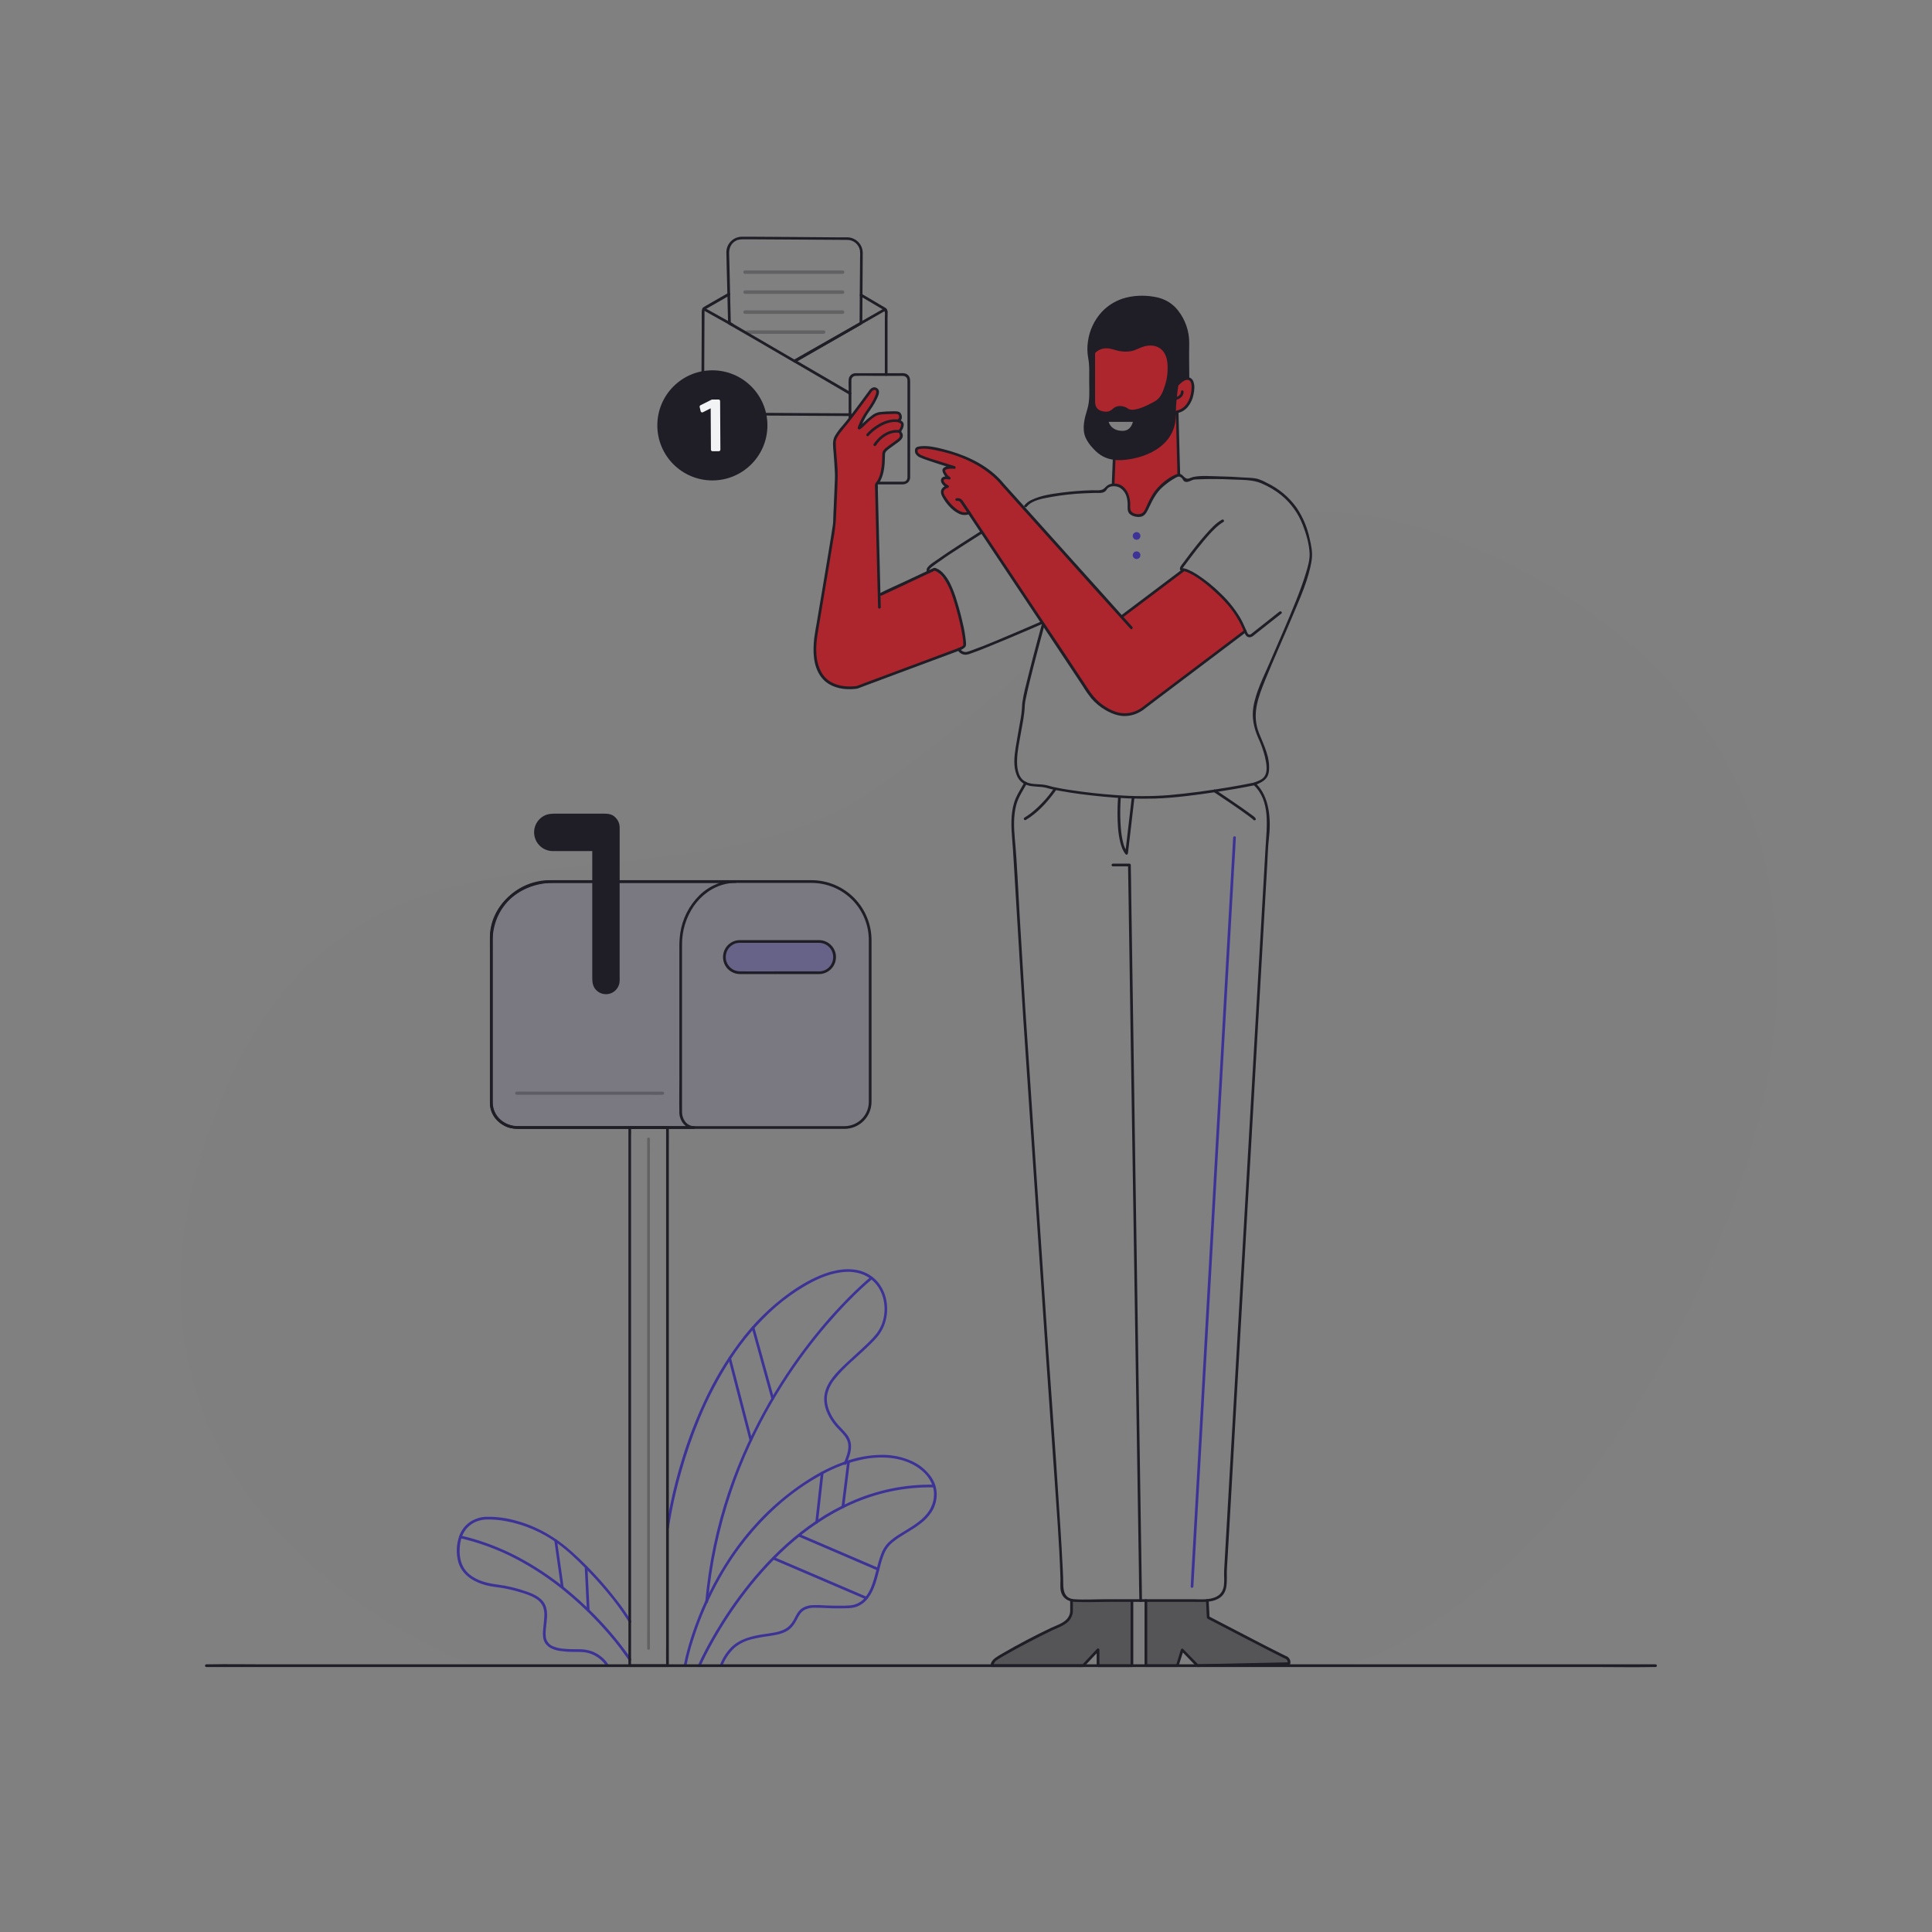 <svg width="108" height="108" viewBox="0 0 108 108" fill="none" xmlns="http://www.w3.org/2000/svg">
  <rect x="0" y="0" width="108" height="108" fill="#808080" stroke="none"/>
  <g opacity="0.06">
    <path opacity="0.06"
      d="M29.985 85.48C32.571 86.764 35.212 90.557 35.212 90.557L35.201 63.047H29.277C29.277 63.047 28.779 63.086 28.053 62.702C27.327 62.318 27.467 60.87 27.467 60.87C27.467 60.87 27.478 54.12 27.467 53.502C27.457 52.884 27.229 52.299 28.033 50.786C28.837 49.273 30.658 49.281 30.658 49.281L33.168 49.253L33.178 48.309C24.463 49.203 15.984 50.404 11.537 63.663C4.298 85.234 26.54 93.111 26.54 93.111H33.952C33.952 93.111 33.47 92.656 33.266 92.451C33.061 92.246 32.37 92.221 31.25 92.203C30.129 92.185 30.486 90.88 30.486 90.056C30.486 89.233 29.509 88.983 27.976 88.695C26.443 88.406 25.639 88.083 25.614 86.493C25.59 84.903 27.399 84.196 29.985 85.48Z"
      fill="#1F1D25" />
    <path opacity="0.06"
      d="M34.632 48.16L34.611 49.269L46.089 49.359C48.725 50.114 48.635 52.264 48.635 52.264C48.635 52.264 48.673 60.453 48.635 61.591C48.597 62.729 47.496 62.986 47.496 62.986L37.349 63.037L37.323 84.862C37.323 84.862 39.435 78.11 41.086 75.436C42.736 72.762 46.191 71.136 47.074 71.022C47.956 70.909 49.032 71.251 49.402 72.454C49.773 73.658 49.211 74.425 48.597 75.064C47.983 75.704 46.267 77.137 46.14 78.084C46.013 79.031 47.036 79.888 47.355 80.413C47.675 80.938 47.278 81.731 47.278 81.731C47.278 81.731 48.123 81.347 49.454 81.4C50.785 81.454 52.128 82.243 52.286 83.56C52.444 84.878 50.198 85.979 49.748 86.235C49.298 86.492 48.98 88.231 48.622 89.115C48.263 89.999 46.972 89.896 46.102 89.806C45.232 89.717 44.848 89.832 44.529 90.446C44.209 91.06 44.097 91.213 42.289 91.508C40.482 91.802 40.312 93.114 40.312 93.114H64.046V89.547L63.332 89.523L63.282 93.092H61.396V92.245L60.575 93.092H55.444L55.462 92.983C55.48 92.874 55.831 92.632 55.831 92.632C55.831 92.632 59.194 90.854 59.372 90.806C59.55 90.757 59.835 90.341 59.835 90.341C59.835 90.341 59.969 89.515 59.835 89.454C59.339 89.35 59.351 88.58 59.351 88.58L56.88 50.807C56.88 50.807 56.664 45.92 56.699 45.182C56.733 44.444 57.376 43.802 57.376 43.802C57.264 43.761 57.158 43.705 57.062 43.633C56.846 43.489 56.832 43.016 56.774 42.713C56.717 42.411 57.24 39.698 57.24 39.391C57.24 39.083 57.847 36.948 57.847 36.948C55.145 39.273 52.269 41.79 48.906 44.087C44.612 47.02 39.617 47.646 34.632 48.16Z"
      fill="#1F1D25" />
    <path opacity="0.06" d="M65.848 93.113H66.925L66.09 92.268L65.848 93.113Z" fill="#1F1D25" />
    <path opacity="0.06"
      d="M81.318 30.174C77.992 28.857 75.126 28.447 72.534 28.694C72.63 28.83 72.724 28.971 72.814 29.117C73.606 30.401 73.025 32.334 73.025 32.334C73.025 32.334 70.504 38.346 70.314 38.89C70.124 39.434 69.903 40.209 70.339 41.093C70.775 41.976 70.895 42.992 70.895 42.992C70.895 42.992 70.967 43.496 70.169 43.839C71.026 44.784 70.881 46.44 70.881 46.44L68.522 87.15C68.522 87.15 68.57 88.276 68.473 88.796C68.377 89.315 67.498 89.472 67.498 89.472L67.59 90.429C67.59 90.429 71.728 92.57 71.921 92.715C72.115 92.86 72.066 93.113 72.066 93.113H75.39C75.39 93.113 88.237 89.386 96.285 68.912C104.332 48.438 95.718 35.878 81.318 30.174Z"
      fill="#1F1D25" />
  </g>
  <path
    d="M35.28 90.607C35.033 90.2 34.761 89.809 34.465 89.436C33.723 88.475 32.897 87.582 31.996 86.767C31.105 85.96 30.062 85.34 28.9 85.02C28.344 84.856 27.766 84.778 27.187 84.789C26.866 84.798 26.553 84.895 26.284 85.07C25.998 85.263 25.782 85.545 25.67 85.872C25.505 86.345 25.489 86.858 25.624 87.341C25.759 87.794 26.082 88.133 26.493 88.354C26.775 88.503 27.077 88.609 27.39 88.667C27.637 88.714 27.89 88.735 28.138 88.78C28.443 88.835 28.744 88.907 29.041 88.996C29.352 89.089 29.678 89.189 29.954 89.364C30.133 89.468 30.274 89.627 30.355 89.817C30.417 89.995 30.442 90.183 30.427 90.371C30.418 90.587 30.388 90.799 30.369 91.014C30.349 91.228 30.326 91.464 30.396 91.678C30.524 92.072 30.916 92.229 31.294 92.289C31.541 92.324 31.791 92.342 32.041 92.342C32.319 92.347 32.596 92.33 32.868 92.4C33.235 92.495 33.561 92.709 33.795 93.007C33.832 93.052 33.865 93.1 33.893 93.151C33.94 93.236 34.071 93.16 34.024 93.075C33.915 92.89 33.77 92.728 33.599 92.598C33.435 92.468 33.251 92.366 33.053 92.297C32.807 92.219 32.549 92.184 32.291 92.192C32.032 92.192 31.772 92.192 31.515 92.165C31.302 92.153 31.094 92.104 30.898 92.02C30.818 91.986 30.746 91.936 30.686 91.873C30.626 91.81 30.579 91.736 30.547 91.655C30.476 91.45 30.501 91.223 30.52 91.014C30.555 90.627 30.644 90.206 30.52 89.826C30.367 89.351 29.905 89.135 29.47 88.978C28.924 88.783 28.359 88.647 27.785 88.573C27.225 88.501 26.644 88.357 26.208 87.978C25.843 87.659 25.698 87.207 25.694 86.733C25.69 86.301 25.773 85.847 26.042 85.499C26.215 85.279 26.449 85.115 26.715 85.027C26.854 84.979 27 84.95 27.147 84.943C27.53 84.93 27.913 84.961 28.288 85.034C29.334 85.231 30.322 85.66 31.18 86.287C31.746 86.697 32.252 87.189 32.742 87.685C33.157 88.107 33.554 88.545 33.932 89.001C34.361 89.51 34.755 90.047 35.111 90.609C35.126 90.634 35.142 90.658 35.157 90.681C35.167 90.698 35.184 90.71 35.203 90.716C35.222 90.721 35.243 90.718 35.26 90.708C35.278 90.698 35.29 90.681 35.295 90.662C35.3 90.642 35.297 90.621 35.287 90.604L35.28 90.607Z"
    fill="#3D3397" />
  <path
    d="M35.28 92.736C35.156 92.542 35.019 92.357 34.88 92.173C34.516 91.688 34.126 91.222 33.716 90.774C33.133 90.136 32.508 89.537 31.844 88.983C31.058 88.322 30.212 87.735 29.317 87.23C28.331 86.672 27.279 86.24 26.186 85.945C26.042 85.907 25.898 85.873 25.754 85.839C25.659 85.818 25.618 85.963 25.713 85.983C26.824 86.24 27.896 86.641 28.903 87.175C29.818 87.661 30.685 88.235 31.49 88.887C32.173 89.438 32.818 90.036 33.419 90.676C33.855 91.137 34.267 91.62 34.654 92.123C34.824 92.345 34.976 92.578 35.142 92.802L35.148 92.811C35.2 92.892 35.331 92.817 35.279 92.735L35.28 92.736Z"
    fill="#3D3397" />
  <path
    d="M30.991 86.139L31.312 88.397L31.357 88.717C31.371 88.814 31.517 88.772 31.501 88.677L31.181 86.419L31.136 86.098C31.122 86.003 30.976 86.044 30.992 86.139H30.991Z"
    fill="#3D3397" />
  <path
    d="M32.688 87.609L32.79 89.68L32.805 89.979C32.809 90.076 32.96 90.076 32.956 89.979L32.854 87.908L32.839 87.609C32.834 87.512 32.683 87.511 32.688 87.609Z"
    fill="#3D3397" />
  <path
    d="M37.396 85.411V85.395C37.391 85.431 37.396 85.381 37.4 85.368C37.408 85.311 37.416 85.253 37.425 85.196C37.459 84.98 37.497 84.764 37.538 84.548C37.682 83.793 37.861 83.045 38.069 82.305C38.356 81.276 38.705 80.267 39.115 79.281C39.585 78.14 40.159 77.045 40.83 76.01C41.53 74.92 42.378 73.932 43.35 73.074C43.847 72.642 44.382 72.255 44.948 71.919C45.576 71.546 46.262 71.226 46.991 71.127C47.481 71.055 47.999 71.101 48.441 71.343C48.801 71.543 49.085 71.856 49.25 72.233C49.583 72.968 49.492 73.902 49.001 74.545C48.768 74.85 48.472 75.116 48.195 75.377C47.884 75.669 47.564 75.953 47.255 76.245C46.771 76.704 46.223 77.245 46.098 77.929C45.981 78.571 46.29 79.22 46.697 79.7C46.98 80.034 47.404 80.329 47.422 80.806C47.436 81.14 47.306 81.472 47.173 81.772C47.134 81.861 47.265 81.938 47.303 81.848C47.447 81.531 47.581 81.184 47.574 80.832C47.569 80.604 47.492 80.384 47.353 80.203C47.209 80.012 47.033 79.851 46.875 79.674C46.664 79.445 46.493 79.181 46.371 78.895C46.241 78.58 46.177 78.247 46.253 77.909C46.336 77.589 46.491 77.292 46.707 77.041C47.227 76.393 47.902 75.872 48.498 75.293C48.742 75.056 49.002 74.815 49.191 74.532C49.308 74.359 49.4 74.17 49.466 73.972C49.598 73.567 49.627 73.137 49.552 72.719C49.482 72.304 49.296 71.918 49.015 71.605C48.708 71.276 48.301 71.059 47.858 70.986C47.26 70.883 46.645 71.001 46.081 71.206C45.381 71.46 44.73 71.845 44.125 72.275C43.052 73.052 42.105 73.989 41.317 75.054C40.558 76.075 39.907 77.171 39.373 78.325C38.89 79.36 38.479 80.427 38.142 81.519C37.882 82.354 37.661 83.202 37.48 84.061C37.391 84.484 37.31 84.908 37.25 85.336C37.25 85.361 37.243 85.386 37.24 85.408C37.228 85.504 37.379 85.503 37.391 85.408L37.396 85.411Z"
    fill="#3D3397" />
  <path
    d="M38.37 93.133C38.466 92.627 38.596 92.128 38.758 91.64C39.139 90.434 39.646 89.273 40.27 88.174C41.106 86.687 42.179 85.347 43.446 84.206C44.222 83.508 45.078 82.903 45.997 82.406C46.731 82.001 47.525 81.715 48.349 81.557C49.416 81.37 50.653 81.468 51.517 82.195C51.814 82.435 52.035 82.756 52.153 83.118C52.304 83.632 52.156 84.198 51.824 84.611C51.425 85.106 50.846 85.407 50.317 85.74C50.071 85.884 49.843 86.055 49.636 86.252C49.463 86.436 49.331 86.655 49.249 86.894C49.033 87.464 48.947 88.074 48.728 88.643C48.634 88.91 48.489 89.157 48.3 89.369C48.1 89.578 47.834 89.709 47.547 89.74C47.306 89.76 47.065 89.766 46.823 89.759C46.615 89.759 46.407 89.754 46.2 89.745C45.927 89.723 45.653 89.718 45.38 89.729C45.181 89.739 44.988 89.802 44.822 89.912C44.613 90.056 44.511 90.28 44.398 90.498C44.254 90.775 44.063 90.992 43.771 91.118C43.441 91.262 43.063 91.294 42.711 91.348C42.05 91.45 41.381 91.597 40.883 92.077C40.598 92.365 40.379 92.711 40.239 93.091C40.204 93.181 40.35 93.221 40.383 93.132C40.529 92.731 40.773 92.373 41.091 92.09C41.356 91.877 41.663 91.725 41.993 91.642C42.312 91.564 42.637 91.503 42.963 91.461C43.328 91.405 43.712 91.353 44.03 91.151C44.282 90.991 44.435 90.754 44.567 90.493C44.677 90.277 44.79 90.086 45.013 89.974C45.196 89.894 45.394 89.86 45.593 89.873C45.921 89.873 46.249 89.901 46.576 89.907C46.83 89.912 47.08 89.907 47.337 89.903C47.51 89.903 47.681 89.879 47.846 89.831C48.118 89.739 48.354 89.567 48.525 89.336C48.899 88.847 49.032 88.208 49.185 87.624C49.25 87.345 49.336 87.072 49.445 86.808C49.547 86.577 49.703 86.375 49.899 86.216C50.381 85.817 50.965 85.559 51.458 85.173C51.715 84.982 51.935 84.745 52.106 84.474C52.278 84.183 52.367 83.85 52.364 83.511C52.354 83.141 52.227 82.783 52 82.49C51.727 82.134 51.369 81.852 50.96 81.67C50.447 81.442 49.891 81.325 49.33 81.326C48.593 81.329 47.861 81.463 47.17 81.721C46.234 82.054 45.37 82.552 44.563 83.127C43.773 83.691 43.041 84.332 42.377 85.041C41.789 85.673 41.253 86.352 40.775 87.07C40.35 87.709 39.967 88.375 39.63 89.064C39.344 89.645 39.09 90.241 38.869 90.849C38.703 91.301 38.556 91.759 38.429 92.224C38.357 92.478 38.295 92.734 38.244 92.993C38.237 93.026 38.231 93.059 38.225 93.093C38.208 93.188 38.354 93.229 38.369 93.134L38.37 93.133Z"
    fill="#3D3397" />
  <path
    d="M39.155 93.151C39.195 93.059 39.237 92.969 39.281 92.879C39.399 92.631 39.525 92.386 39.654 92.144C39.852 91.774 40.062 91.411 40.28 91.052C40.555 90.599 40.847 90.156 41.154 89.722C41.506 89.224 41.878 88.741 42.271 88.274C42.702 87.762 43.16 87.272 43.643 86.808C44.152 86.319 44.693 85.864 45.263 85.447C45.85 85.018 46.472 84.638 47.121 84.312C47.798 83.973 48.506 83.703 49.237 83.505C50.008 83.298 50.801 83.179 51.6 83.15C51.803 83.143 52.007 83.142 52.211 83.146C52.231 83.146 52.25 83.138 52.264 83.124C52.279 83.109 52.287 83.09 52.287 83.07C52.287 83.05 52.279 83.031 52.264 83.017C52.25 83.002 52.231 82.995 52.211 82.995C51.395 82.978 50.579 83.054 49.78 83.221C49.025 83.38 48.289 83.618 47.584 83.929C46.905 84.228 46.255 84.586 45.64 85C45.045 85.4 44.479 85.841 43.947 86.32C43.438 86.778 42.955 87.264 42.502 87.776C42.078 88.252 41.679 88.749 41.3 89.261C40.968 89.71 40.653 90.171 40.355 90.643C40.112 91.027 39.88 91.417 39.661 91.814C39.507 92.092 39.358 92.373 39.219 92.658C39.153 92.79 39.089 92.923 39.029 93.059C39.027 93.065 39.024 93.071 39.021 93.077C38.983 93.165 39.114 93.242 39.152 93.153L39.155 93.151Z"
    fill="#3D3397" />
  <path
    d="M48.672 71.379C48.596 71.44 48.523 71.503 48.45 71.567C48.244 71.747 48.044 71.933 47.846 72.122C47.536 72.419 47.234 72.725 46.941 73.04C46.556 73.449 46.186 73.87 45.828 74.303C45.396 74.825 44.982 75.362 44.585 75.913C44.133 76.544 43.705 77.192 43.303 77.857C42.86 78.591 42.45 79.344 42.074 80.114C41.663 80.954 41.293 81.813 40.968 82.689C40.247 84.641 39.758 86.671 39.512 88.737C39.478 89.01 39.45 89.283 39.426 89.556C39.417 89.653 39.57 89.652 39.577 89.556C39.765 87.452 40.204 85.378 40.884 83.379C41.188 82.483 41.539 81.604 41.935 80.744C42.301 79.95 42.703 79.174 43.142 78.416C43.537 77.732 43.96 77.065 44.409 76.415C44.805 75.843 45.221 75.286 45.657 74.743C46.025 74.285 46.408 73.838 46.804 73.402C47.113 73.064 47.431 72.733 47.758 72.411C47.981 72.195 48.207 71.979 48.44 71.772C48.545 71.678 48.656 71.592 48.759 71.497L48.773 71.485C48.849 71.425 48.741 71.318 48.666 71.379L48.672 71.379Z"
    fill="#3D3397" />
  <path
    d="M42.026 74.239L42.397 75.581L42.986 77.708L43.122 78.2C43.13 78.217 43.143 78.23 43.159 78.238C43.176 78.245 43.194 78.247 43.212 78.242C43.229 78.237 43.244 78.226 43.254 78.211C43.264 78.196 43.269 78.178 43.266 78.16L42.895 76.818L42.305 74.69L42.169 74.199C42.166 74.19 42.162 74.181 42.156 74.173C42.15 74.165 42.142 74.159 42.134 74.154C42.125 74.149 42.116 74.146 42.106 74.145C42.096 74.144 42.086 74.144 42.077 74.147C42.067 74.15 42.059 74.154 42.051 74.16C42.043 74.166 42.037 74.174 42.032 74.183C42.027 74.191 42.024 74.201 42.023 74.21C42.022 74.22 42.022 74.23 42.025 74.239H42.026Z"
    fill="#3D3397" />
  <path
    d="M40.72 75.955L41.119 77.499L41.754 79.955L41.898 80.515C41.904 80.534 41.916 80.55 41.934 80.56C41.951 80.57 41.971 80.572 41.99 80.567C42.01 80.561 42.026 80.549 42.035 80.531C42.045 80.514 42.048 80.493 42.042 80.474L41.644 78.931L41.008 76.475L40.864 75.915C40.859 75.896 40.847 75.88 40.829 75.87C40.812 75.861 40.792 75.858 40.773 75.863C40.754 75.868 40.737 75.881 40.727 75.898C40.718 75.916 40.715 75.936 40.72 75.955Z"
    fill="#3D3397" />
  <path
    d="M47.357 81.71L47.082 83.925L47.043 84.241C47.031 84.337 47.183 84.337 47.195 84.241L47.469 82.025L47.508 81.71C47.52 81.614 47.369 81.614 47.357 81.71Z"
    fill="#3D3397" />
  <path
    d="M45.884 82.342L45.613 84.765L45.576 85.104C45.565 85.201 45.717 85.2 45.727 85.104L45.998 82.681L46.036 82.339C46.047 82.242 45.892 82.243 45.885 82.339L45.884 82.342Z"
    fill="#3D3397" />
  <path
    d="M49.119 87.653L47.633 87.015L45.264 85.998L44.718 85.764C44.629 85.726 44.552 85.856 44.642 85.895L46.128 86.533L48.497 87.552L49.043 87.786C49.131 87.824 49.209 87.694 49.119 87.656V87.653Z"
    fill="#3D3397" />
  <path
    d="M48.467 89.269L46.722 88.52L43.941 87.328L43.303 87.055C43.215 87.017 43.137 87.147 43.227 87.186L44.972 87.934L47.753 89.126L48.391 89.399C48.479 89.437 48.556 89.307 48.467 89.269Z"
    fill="#3D3397" />
  <path
    d="M11.536 93.188H89.258C90.307 93.188 91.359 93.208 92.408 93.188C92.454 93.188 92.5 93.188 92.546 93.188C92.566 93.188 92.585 93.18 92.6 93.166C92.614 93.152 92.622 93.133 92.622 93.113C92.622 93.093 92.614 93.073 92.6 93.059C92.585 93.045 92.566 93.037 92.546 93.037H14.825C13.775 93.037 12.723 93.016 11.674 93.037H11.536C11.516 93.037 11.497 93.045 11.483 93.059C11.468 93.073 11.46 93.093 11.46 93.113C11.46 93.133 11.468 93.152 11.483 93.166C11.497 93.18 11.516 93.188 11.536 93.188Z"
    fill="#1F1D25" />
  <g opacity="0.55">
    <path opacity="0.55"
      d="M45.789 52.625H41.358C40.88 52.625 40.494 53.012 40.494 53.489V53.511C40.494 53.988 40.88 54.375 41.358 54.375H45.789C46.266 54.375 46.653 53.988 46.653 53.511V53.489C46.653 53.012 46.266 52.625 45.789 52.625Z"
      fill="#3D3397" />
  </g>
  <g opacity="0.29">
    <path opacity="0.29"
      d="M46.132 49.367C46.1 49.361 46.069 49.354 46.038 49.345C45.821 49.291 45.597 49.269 45.373 49.28H30.728C29.874 49.281 29.055 49.617 28.447 50.216C27.839 50.775 27.462 51.538 27.462 52.376V61.687C27.464 61.86 27.501 62.03 27.571 62.188C27.641 62.345 27.742 62.487 27.869 62.604L27.889 62.623L27.91 62.642C28.171 62.89 28.517 63.028 28.877 63.029H47.224C47.599 63.028 47.958 62.878 48.223 62.613C48.488 62.348 48.638 61.988 48.639 61.613V54.985C49.263 49.881 46.459 49.437 46.132 49.367Z"
      fill="#3D3397" />
  </g>
  <path
    d="M38.126 62.181V54.343C38.126 53.827 38.126 53.31 38.126 52.794C38.122 52.038 38.346 51.298 38.769 50.67C39.191 50.053 39.825 49.577 40.562 49.415C40.745 49.375 40.931 49.355 41.118 49.355C41.139 49.355 41.158 49.347 41.172 49.333C41.186 49.319 41.194 49.3 41.194 49.28C41.194 49.26 41.186 49.24 41.172 49.226C41.158 49.212 41.139 49.204 41.118 49.204H30.979C30.169 49.204 29.373 49.42 28.713 49.9C27.915 50.476 27.389 51.383 27.386 52.379C27.386 52.661 27.386 52.942 27.386 53.224V61.661C27.385 62.005 27.514 62.336 27.746 62.59C27.902 62.754 28.091 62.885 28.299 62.973C28.508 63.062 28.733 63.106 28.96 63.104H38.791C38.811 63.104 38.83 63.096 38.844 63.082C38.858 63.068 38.866 63.049 38.866 63.029C38.866 63.009 38.858 62.989 38.844 62.975C38.83 62.961 38.811 62.953 38.791 62.953C38.384 62.946 38.131 62.559 38.126 62.181C38.126 62.161 38.117 62.142 38.103 62.128C38.089 62.114 38.07 62.106 38.05 62.106C38.03 62.106 38.011 62.114 37.996 62.128C37.982 62.142 37.974 62.161 37.974 62.181C37.981 62.642 38.3 63.096 38.791 63.104V62.953H28.967C28.226 62.953 27.537 62.423 27.537 61.646V52.379C27.538 51.931 27.648 51.489 27.858 51.093C28.372 50.121 29.406 49.498 30.486 49.378C30.804 49.353 31.122 49.346 31.44 49.355H41.118V49.204C40.36 49.217 39.636 49.521 39.096 50.053C38.52 50.621 38.145 51.361 38.027 52.161C37.988 52.447 37.971 52.736 37.977 53.025V60.374C37.977 60.968 37.963 61.562 37.977 62.156C37.977 62.164 37.977 62.173 37.977 62.181C37.981 62.199 37.99 62.214 38.003 62.225C38.017 62.236 38.034 62.242 38.051 62.242C38.069 62.242 38.086 62.236 38.099 62.225C38.113 62.214 38.122 62.199 38.126 62.181Z"
    fill="#1F1D25" />
  <path
    d="M34.4 45.694C34.213 45.497 33.968 45.483 33.714 45.483H31.073C30.836 45.483 30.61 45.494 30.394 45.614C30.193 45.726 30.035 45.901 29.944 46.112C29.852 46.323 29.833 46.558 29.889 46.781C29.944 47.005 30.072 47.203 30.251 47.347C30.431 47.49 30.653 47.571 30.883 47.575C31.058 47.575 31.233 47.575 31.408 47.575H33.184L33.108 47.504V54.703C33.108 54.956 33.16 55.197 33.358 55.377C33.462 55.471 33.589 55.535 33.726 55.562C33.864 55.589 34.005 55.578 34.137 55.53C34.268 55.482 34.384 55.398 34.471 55.289C34.559 55.18 34.614 55.049 34.632 54.91C34.641 54.806 34.644 54.7 34.639 54.595V46.388C34.644 46.291 34.638 46.195 34.624 46.099C34.592 45.945 34.514 45.804 34.4 45.695C34.328 45.627 34.223 45.734 34.293 45.802C34.354 45.86 34.402 45.929 34.436 46.006C34.469 46.083 34.487 46.166 34.488 46.25C34.488 46.329 34.488 46.408 34.488 46.487V54.734C34.488 54.76 34.488 54.785 34.488 54.806C34.487 54.932 34.447 55.054 34.375 55.157C34.302 55.26 34.201 55.339 34.083 55.382C33.664 55.532 33.261 55.202 33.259 54.777C33.259 54.369 33.259 53.96 33.259 53.553V47.5C33.259 47.48 33.251 47.461 33.237 47.447C33.223 47.432 33.203 47.425 33.184 47.424H30.988C30.681 47.424 30.398 47.336 30.2 47.086C30.063 46.907 29.997 46.684 30.014 46.459C30.032 46.235 30.132 46.025 30.296 45.87C30.497 45.683 30.744 45.634 31.008 45.634H33.538C33.686 45.627 33.834 45.629 33.982 45.642C34.101 45.658 34.211 45.714 34.293 45.801C34.36 45.872 34.467 45.765 34.4 45.694Z"
    fill="#1F1D25" />
  <path
    d="M34.344 45.748C34.24 45.636 34.096 45.569 33.943 45.562C33.919 45.562 33.896 45.562 33.871 45.562H30.896C30.641 45.563 30.397 45.664 30.217 45.844C30.037 46.024 29.936 46.268 29.935 46.523V46.542C29.936 46.797 30.037 47.041 30.217 47.221C30.397 47.401 30.641 47.503 30.896 47.504H33.184V54.811C33.181 54.903 33.196 54.995 33.23 55.082C33.263 55.168 33.313 55.247 33.377 55.313C33.442 55.38 33.519 55.433 33.604 55.469C33.689 55.505 33.781 55.523 33.874 55.523C33.966 55.523 34.058 55.505 34.143 55.469C34.228 55.433 34.305 55.38 34.37 55.313C34.434 55.247 34.484 55.168 34.518 55.082C34.551 54.995 34.567 54.903 34.564 54.811V46.248C34.563 46.155 34.544 46.062 34.506 45.976C34.468 45.89 34.413 45.812 34.344 45.748Z"
    fill="#1F1D25" />
  <g opacity="0.55">
    <path opacity="0.55"
      d="M37.041 61.024H29.888C29.559 61.024 29.227 61.01 28.899 61.024H28.884C28.861 61.024 28.839 61.033 28.823 61.049C28.807 61.065 28.798 61.087 28.798 61.11C28.798 61.133 28.807 61.155 28.823 61.171C28.839 61.187 28.861 61.197 28.884 61.197H36.038C36.367 61.197 36.698 61.21 37.027 61.197H37.041C37.064 61.197 37.086 61.187 37.102 61.171C37.118 61.155 37.127 61.133 37.127 61.11C37.127 61.087 37.118 61.065 37.102 61.049C37.086 61.033 37.064 61.024 37.041 61.024Z"
      fill="#1F1D25" />
  </g>
  <path
    d="M37.308 93.037H35.201L35.276 93.109V63.482C35.283 63.348 35.283 63.214 35.276 63.08C35.275 63.063 35.275 63.046 35.276 63.029L35.201 63.104H37.308L37.236 63.029V91.891C37.236 92.281 37.23 92.671 37.236 93.061V93.112C37.236 93.133 37.244 93.152 37.258 93.166C37.273 93.18 37.292 93.188 37.312 93.188C37.332 93.188 37.351 93.18 37.365 93.166C37.38 93.152 37.388 93.133 37.388 93.112V64.25C37.388 63.86 37.394 63.469 37.388 63.08V63.029C37.386 63.009 37.378 62.991 37.364 62.978C37.35 62.965 37.331 62.957 37.312 62.957H35.201C35.182 62.958 35.164 62.966 35.151 62.979C35.138 62.992 35.13 63.01 35.129 63.029V91.891C35.129 92.281 35.122 92.671 35.129 93.061V93.112C35.13 93.131 35.138 93.149 35.151 93.162C35.164 93.175 35.182 93.183 35.201 93.184H37.308C37.325 93.181 37.34 93.171 37.351 93.158C37.362 93.145 37.367 93.128 37.367 93.111C37.367 93.094 37.362 93.077 37.351 93.063C37.34 93.05 37.325 93.041 37.308 93.037Z"
    fill="#1F1D25" />
  <path
    d="M45.792 54.3H43.573C42.835 54.3 42.096 54.309 41.358 54.3C41.166 54.297 40.982 54.227 40.838 54.1C40.695 53.973 40.601 53.799 40.575 53.61C40.551 53.428 40.588 53.244 40.682 53.087C40.776 52.93 40.921 52.81 41.092 52.746C41.215 52.71 41.344 52.696 41.472 52.704H44.935C45.216 52.704 45.497 52.704 45.778 52.704C45.921 52.704 46.062 52.742 46.185 52.814C46.309 52.886 46.411 52.991 46.481 53.116C46.568 53.278 46.597 53.464 46.565 53.644C46.532 53.825 46.44 53.989 46.303 54.111C46.16 54.234 45.978 54.302 45.789 54.303C45.769 54.303 45.75 54.311 45.736 54.325C45.721 54.34 45.714 54.359 45.714 54.379C45.714 54.399 45.721 54.418 45.736 54.432C45.75 54.446 45.769 54.454 45.789 54.454C45.98 54.452 46.166 54.392 46.323 54.283C46.48 54.175 46.6 54.021 46.669 53.843C46.725 53.697 46.744 53.54 46.725 53.385C46.706 53.23 46.648 53.082 46.559 52.955C46.468 52.827 46.348 52.724 46.209 52.653C46.069 52.583 45.914 52.549 45.758 52.553H42.285C41.98 52.553 41.676 52.553 41.371 52.553C41.225 52.552 41.081 52.584 40.949 52.648C40.817 52.712 40.702 52.805 40.612 52.92C40.499 53.07 40.432 53.249 40.42 53.437C40.407 53.624 40.449 53.811 40.54 53.975C40.624 54.119 40.743 54.239 40.887 54.322C41.031 54.406 41.194 54.45 41.361 54.452H45.792C45.812 54.452 45.831 54.444 45.846 54.429C45.86 54.415 45.868 54.396 45.868 54.376C45.868 54.355 45.86 54.336 45.846 54.322C45.831 54.307 45.812 54.3 45.792 54.3Z"
    fill="#1F1D25" />
  <g opacity="0.55">
    <path opacity="0.55"
      d="M36.179 63.662V90.996C36.179 91.366 36.173 91.735 36.179 92.105C36.179 92.12 36.179 92.137 36.179 92.153C36.179 92.173 36.187 92.192 36.201 92.206C36.215 92.22 36.234 92.228 36.254 92.228C36.274 92.228 36.294 92.22 36.308 92.206C36.322 92.192 36.33 92.173 36.33 92.153V64.819C36.33 64.45 36.336 64.08 36.33 63.711V63.662C36.33 63.642 36.322 63.623 36.308 63.609C36.294 63.595 36.274 63.587 36.254 63.587C36.234 63.587 36.215 63.595 36.201 63.609C36.187 63.623 36.179 63.642 36.179 63.662Z"
      fill="#1F1D25" />
  </g>
  <path
    d="M47.227 62.953H29.16C29.006 62.959 28.852 62.955 28.698 62.941C28.456 62.906 28.228 62.805 28.038 62.651C27.848 62.497 27.703 62.294 27.619 62.064C27.563 61.895 27.537 61.717 27.541 61.538V53.204C27.541 52.988 27.541 52.766 27.541 52.547C27.542 52.127 27.626 51.711 27.787 51.323C27.949 50.935 28.186 50.583 28.484 50.286C28.782 49.99 29.136 49.755 29.524 49.595C29.913 49.435 30.33 49.354 30.75 49.355H45.371C45.791 49.356 46.207 49.439 46.596 49.6C46.984 49.762 47.336 49.998 47.633 50.295C47.93 50.593 48.165 50.946 48.325 51.335C48.486 51.723 48.568 52.14 48.567 52.56V61.574C48.572 61.934 48.434 62.282 48.182 62.54C47.931 62.799 47.588 62.947 47.227 62.953C47.207 62.953 47.188 62.961 47.174 62.975C47.16 62.989 47.151 63.009 47.151 63.029C47.151 63.049 47.16 63.068 47.174 63.082C47.188 63.096 47.207 63.104 47.227 63.104C47.624 63.099 48.004 62.937 48.283 62.654C48.562 62.371 48.718 61.99 48.718 61.592C48.718 61.325 48.718 61.057 48.718 60.789V52.56C48.72 51.672 48.368 50.82 47.742 50.19C47.115 49.561 46.265 49.206 45.377 49.203H30.744C29.869 49.202 29.028 49.543 28.401 50.153C27.774 50.764 27.411 51.595 27.389 52.47C27.384 52.686 27.389 52.909 27.389 53.129V61.533C27.385 61.708 27.407 61.882 27.454 62.05C27.524 62.27 27.643 62.472 27.803 62.64C27.963 62.807 28.159 62.936 28.376 63.016C28.614 63.103 28.853 63.104 29.1 63.104H47.227C47.247 63.104 47.266 63.096 47.281 63.082C47.295 63.068 47.303 63.049 47.303 63.029C47.303 63.009 47.295 62.989 47.281 62.975C47.266 62.961 47.247 62.953 47.227 62.953Z"
    fill="#1F1D25" />
  <path
    d="M49.612 17.439C49.612 17.39 49.6 17.341 49.575 17.298C49.551 17.255 49.515 17.22 49.473 17.194L49.422 17.164L49.137 16.997L48.365 16.542L48.175 16.43C48.158 16.42 48.138 16.417 48.118 16.421C48.098 16.426 48.081 16.439 48.071 16.456C48.06 16.473 48.057 16.494 48.062 16.513C48.067 16.533 48.079 16.55 48.096 16.56L49.278 17.255C49.355 17.3 49.454 17.336 49.458 17.438C49.463 17.539 49.613 17.536 49.61 17.438L49.612 17.439Z"
    fill="#1F1D25" />
  <path
    d="M40.704 16.381C40.26 16.635 39.811 16.885 39.37 17.145C39.209 17.24 39.227 17.401 39.227 17.562V18.21L39.217 20.29L39.208 22.313V22.889C39.208 22.921 39.208 22.954 39.208 22.986C39.209 23.046 39.233 23.103 39.275 23.145C39.317 23.187 39.374 23.211 39.434 23.211C39.722 23.224 40.01 23.215 40.294 23.216L42.175 23.227L44.422 23.239L46.401 23.25L47.474 23.257H47.524C47.544 23.257 47.563 23.249 47.577 23.235C47.591 23.22 47.599 23.201 47.599 23.181C47.599 23.161 47.591 23.142 47.577 23.128C47.563 23.113 47.544 23.105 47.524 23.105L46.794 23.101L45.015 23.092L42.813 23.079L40.786 23.068L39.558 23.061C39.486 23.061 39.37 23.083 39.359 22.984C39.352 22.872 39.352 22.76 39.359 22.648L39.367 20.871L39.377 18.7C39.377 18.277 39.377 17.853 39.383 17.43C39.379 17.4 39.384 17.37 39.398 17.342C39.412 17.315 39.433 17.293 39.459 17.277C39.54 17.227 39.624 17.183 39.707 17.133L40.599 16.622L40.787 16.514C40.805 16.504 40.817 16.487 40.822 16.468C40.827 16.448 40.825 16.428 40.814 16.411C40.804 16.393 40.788 16.381 40.768 16.376C40.749 16.371 40.728 16.373 40.711 16.384L40.704 16.381Z"
    fill="#1F1D25" />
  <path
    d="M48.203 18.072L48.214 16.2C48.218 15.514 48.227 14.828 48.227 14.142C48.228 13.913 48.139 13.692 47.978 13.528C47.817 13.364 47.598 13.27 47.368 13.268C47.198 13.268 47.028 13.268 46.858 13.268L44.377 13.248L41.943 13.233C41.785 13.233 41.627 13.233 41.469 13.233C41.355 13.233 41.242 13.257 41.136 13.301C41.031 13.345 40.935 13.41 40.855 13.492C40.775 13.573 40.711 13.67 40.668 13.776C40.625 13.882 40.604 13.995 40.605 14.11C40.617 14.814 40.639 15.518 40.656 16.222L40.686 17.505L40.696 17.917C40.693 17.969 40.693 18.02 40.696 18.072C40.705 18.14 40.787 18.169 40.84 18.2L41.165 18.389L42.238 19.008L44.267 20.189L44.387 20.261C44.399 20.267 44.412 20.271 44.426 20.271C44.439 20.271 44.452 20.267 44.464 20.261L45.716 19.541L47.71 18.398L48.165 18.138C48.174 18.133 48.181 18.126 48.187 18.118C48.193 18.11 48.198 18.101 48.2 18.091C48.203 18.082 48.203 18.072 48.202 18.062C48.201 18.052 48.197 18.043 48.192 18.034C48.187 18.026 48.181 18.018 48.173 18.012C48.165 18.006 48.156 18.002 48.146 17.999C48.137 17.997 48.127 17.996 48.117 17.998C48.107 17.999 48.097 18.002 48.089 18.007L46.837 18.727L44.843 19.87L44.387 20.131H44.464L43.228 19.411L41.268 18.269L40.815 18L40.852 18.065L40.823 16.86L40.775 14.792L40.759 14.162C40.753 13.868 40.87 13.595 41.142 13.454C41.297 13.374 41.455 13.377 41.62 13.378H42.197L44.129 13.39L46.193 13.403L47.352 13.41C47.523 13.407 47.69 13.466 47.822 13.575C47.954 13.683 48.042 13.836 48.072 14.004C48.086 14.143 48.088 14.283 48.079 14.423L48.062 16.344L48.052 17.985V18.072C48.052 18.092 48.06 18.111 48.074 18.125C48.089 18.14 48.108 18.148 48.128 18.148C48.148 18.148 48.167 18.14 48.181 18.125C48.196 18.111 48.203 18.092 48.203 18.072H48.203Z"
    fill="#1F1D25" />
  <path
    d="M47.553 21.922L46.506 21.312L44.835 20.339L44.451 20.115V20.245L46.167 19.267L48.888 17.716L49.516 17.356L49.425 17.345C49.496 17.407 49.463 17.654 49.463 17.741V20.938C49.463 20.958 49.471 20.977 49.485 20.991C49.499 21.005 49.518 21.013 49.538 21.013C49.558 21.013 49.578 21.005 49.592 20.991C49.606 20.977 49.614 20.958 49.614 20.938V17.774C49.614 17.622 49.654 17.348 49.532 17.24C49.52 17.228 49.504 17.221 49.488 17.219C49.471 17.217 49.454 17.22 49.44 17.228L47.724 18.207L45 19.756L44.371 20.116C44.36 20.123 44.351 20.133 44.345 20.144C44.338 20.155 44.335 20.168 44.335 20.181C44.335 20.194 44.338 20.207 44.345 20.219C44.351 20.23 44.36 20.24 44.371 20.246L45.419 20.857L47.09 21.831L47.474 22.055C47.491 22.065 47.512 22.068 47.532 22.063C47.551 22.058 47.568 22.045 47.578 22.028C47.588 22.01 47.591 21.99 47.586 21.97C47.58 21.951 47.568 21.934 47.55 21.924L47.553 21.922Z"
    fill="#1F1D25" />
  <g opacity="0.55">
    <path opacity="0.55"
      d="M41.647 15.311H47.1C47.126 15.311 47.151 15.301 47.169 15.282C47.187 15.264 47.197 15.239 47.197 15.214C47.197 15.188 47.187 15.163 47.169 15.145C47.151 15.127 47.126 15.117 47.1 15.117H41.647C41.621 15.117 41.596 15.127 41.578 15.145C41.56 15.163 41.55 15.188 41.55 15.214C41.55 15.239 41.56 15.264 41.578 15.282C41.596 15.301 41.621 15.311 41.647 15.311Z"
      fill="#1F1D25" />
  </g>
  <g opacity="0.55">
    <path opacity="0.55"
      d="M41.647 16.428H47.1C47.126 16.428 47.151 16.417 47.169 16.399C47.187 16.381 47.197 16.356 47.197 16.33C47.197 16.305 47.187 16.28 47.169 16.262C47.151 16.243 47.126 16.233 47.1 16.233H41.647C41.621 16.233 41.596 16.243 41.578 16.262C41.56 16.28 41.55 16.305 41.55 16.33C41.55 16.356 41.56 16.381 41.578 16.399C41.596 16.417 41.621 16.428 41.647 16.428Z"
      fill="#1F1D25" />
  </g>
  <g opacity="0.55">
    <path opacity="0.55"
      d="M41.647 17.544H47.1C47.126 17.544 47.151 17.534 47.169 17.516C47.187 17.497 47.197 17.473 47.197 17.447C47.197 17.421 47.187 17.396 47.169 17.378C47.151 17.36 47.126 17.35 47.1 17.35H41.647C41.621 17.35 41.596 17.36 41.578 17.378C41.56 17.396 41.55 17.421 41.55 17.447C41.55 17.473 41.56 17.497 41.578 17.516C41.596 17.534 41.621 17.544 41.647 17.544Z"
      fill="#1F1D25" />
  </g>
  <g opacity="0.55">
    <path opacity="0.55"
      d="M41.76 18.661H46.042C46.068 18.661 46.093 18.651 46.111 18.633C46.129 18.614 46.139 18.59 46.139 18.564C46.139 18.538 46.129 18.513 46.111 18.495C46.093 18.477 46.068 18.467 46.042 18.467H41.76C41.734 18.467 41.71 18.477 41.692 18.495C41.673 18.513 41.663 18.538 41.663 18.564C41.663 18.59 41.673 18.614 41.692 18.633C41.71 18.651 41.734 18.661 41.76 18.661Z"
      fill="#1F1D25" />
  </g>
  <path
    d="M40.968 18.091L39.575 17.314L39.376 17.203C39.291 17.155 39.214 17.287 39.3 17.333L40.693 18.11L40.892 18.221C40.977 18.269 41.053 18.138 40.968 18.091Z"
    fill="#1F1D25" />
  <path
    d="M39.822 26.856C41.521 26.856 42.899 25.478 42.899 23.779C42.899 22.079 41.521 20.701 39.822 20.701C38.122 20.701 36.745 22.079 36.745 23.779C36.745 25.478 38.122 26.856 39.822 26.856Z"
    fill="#1F1D25" />
  <path
    d="M39.728 22.829H39.719L39.293 23.045C39.281 23.051 39.267 23.055 39.254 23.055C39.241 23.055 39.227 23.052 39.215 23.046C39.203 23.041 39.192 23.032 39.184 23.022C39.175 23.011 39.169 22.999 39.166 22.986L39.112 22.752C39.108 22.733 39.11 22.712 39.118 22.694C39.127 22.676 39.141 22.662 39.159 22.653L39.778 22.342C39.79 22.336 39.804 22.333 39.818 22.333H40.166C40.177 22.333 40.189 22.335 40.2 22.339C40.211 22.344 40.22 22.35 40.229 22.358C40.237 22.367 40.244 22.376 40.248 22.387C40.253 22.398 40.255 22.41 40.255 22.422L40.27 25.133C40.27 25.145 40.268 25.156 40.264 25.167C40.259 25.178 40.253 25.188 40.244 25.197C40.236 25.205 40.226 25.212 40.215 25.216C40.205 25.221 40.193 25.223 40.181 25.223H39.831C39.819 25.223 39.807 25.221 39.797 25.217C39.786 25.212 39.776 25.206 39.767 25.198C39.759 25.19 39.752 25.18 39.748 25.169C39.743 25.158 39.741 25.147 39.741 25.135L39.728 22.829Z"
    fill="#F2F3F4" />
  <path
    d="M52.226 31.828L49.142 33.281L48.987 27.081C49.211 26.717 49.341 26.303 49.365 25.876C49.403 25.166 49.5 25.139 49.679 25.009C49.857 24.878 50.453 24.451 50.384 24.31C50.315 24.17 50.289 24.121 50.289 24.121C50.289 24.121 50.612 23.784 50.422 23.656L50.231 23.527C50.231 23.527 50.491 23.132 50.243 23.096C49.995 23.059 49.102 23.096 48.987 23.156C48.873 23.216 48.115 23.867 48.115 23.867C48.145 23.665 48.212 23.469 48.313 23.291C48.467 23.045 48.906 22.337 48.906 22.337C48.906 22.337 49.121 21.617 48.906 21.717C48.69 21.816 48.319 22.32 48.319 22.32C48.319 22.32 46.656 24.291 46.651 24.624C46.646 24.957 46.747 26.64 46.747 26.64L46.65 29.223L45.551 35.883C45.551 35.883 45.293 37.941 46.891 38.38C47.876 38.755 50.124 37.593 50.124 37.593L53.884 36.144C53.884 36.144 53.769 32.904 52.226 31.828Z"
    fill="#AD262E" />
  <path
    d="M69.606 35.284L63.75 39.697C63.75 39.697 62.933 40.19 62.269 39.832C61.605 39.474 61.155 39.157 60.573 38.277C59.991 37.398 54.11 28.565 54.11 28.565C54.11 28.565 54.062 28.959 53.354 28.465C52.645 27.97 52.634 27.466 52.698 27.384C52.778 27.309 52.868 27.245 52.966 27.195C52.966 27.195 52.498 26.839 52.673 26.775C52.848 26.711 52.971 26.659 52.971 26.659C52.971 26.659 52.651 26.283 52.787 26.217C52.892 26.172 53.001 26.141 53.114 26.125L52.992 26.019L51.373 25.452C51.373 25.452 51.066 25.078 51.373 25.009C51.68 24.939 53.725 25.263 54.658 25.932C55.592 26.601 55.794 26.796 56.502 27.582C57.209 28.369 62.712 34.464 62.712 34.464L66.168 31.86C66.168 31.86 68.645 32.867 69.606 35.284Z"
    fill="#AD262E" />
  <path
    d="M65.797 26.577C65.9 26.554 65.882 26.112 65.882 26.112L65.803 23.016C65.803 23.016 66.859 22.524 66.686 21.699C66.513 20.873 65.914 20.99 65.914 20.99C65.914 20.99 65.869 19.148 65.043 19.093C64.217 19.038 62.9 19.296 62.465 19.296C62.029 19.296 60.929 18.699 60.998 19.383C60.998 19.383 60.804 22.928 61.142 22.978L63.671 23.351C63.671 23.351 63.089 24.791 62.801 24.863C62.514 24.935 62.285 25.632 62.285 25.632L62.228 27.03C62.228 27.03 62.905 27.202 63 27.572C63.095 27.941 63.017 28.784 63.432 28.783C63.847 28.781 64.03 28.694 64.239 28.174C64.447 27.655 65.042 26.747 65.797 26.577Z"
    fill="#AD262E" />
  <path
    d="M66.406 19.021C66.423 18.636 66.088 16.96 64.697 16.659C63.306 16.357 62.068 16.742 61.363 17.798C60.944 18.429 60.78 19.196 60.903 19.944C60.956 20.223 60.976 20.508 60.963 20.791C60.946 21.303 61.006 22.213 60.916 22.631C60.826 23.049 60.376 23.967 60.916 24.674C61.456 25.381 62.004 25.855 63.531 25.461C65.057 25.068 65.652 24.137 65.652 23.196C65.654 22.617 65.704 22.039 65.803 21.468L66.407 21.118C66.407 21.118 66.389 19.406 66.406 19.021ZM62.752 24.085C62.081 24.085 61.975 23.581 61.975 23.581H63.328C63.328 23.581 63.244 24.085 62.752 24.085ZM65.344 20.809C65.344 21.025 65.12 22.167 64.65 22.426C64.179 22.684 63.803 22.885 63.391 22.93C62.979 22.974 63.073 22.777 62.661 22.73C62.249 22.682 62.25 23.059 61.826 23.048C61.402 23.036 61.144 22.835 61.144 22.424V19.659C61.144 19.659 61.54 19.165 62.289 19.424C63.037 19.683 63.521 19.424 63.673 19.349C63.825 19.273 64.473 19 64.955 19.412C65.438 19.824 65.34 20.592 65.34 20.808L65.344 20.809Z"
    fill="#1F1D25" />
  <path
    d="M62.208 25.632L62.158 26.856L62.151 27.032C62.148 27.13 62.295 27.13 62.302 27.032L62.352 25.808L62.359 25.633C62.364 25.535 62.215 25.535 62.208 25.633V25.632Z"
    fill="#1F1D25" />
  <path
    d="M66.013 21.897C66.013 21.907 66.013 21.917 66.013 21.928C66.012 21.932 66.012 21.937 66.013 21.942C66.013 21.956 66.013 21.918 66.013 21.933C66.013 21.933 66.013 21.94 66.013 21.943C66.01 21.958 66.006 21.972 66.002 21.986L65.993 22.01C65.993 22.005 66 21.992 65.993 22.006L65.987 22.02L65.972 22.044L65.964 22.057L65.959 22.064C65.954 22.072 65.949 22.069 65.959 22.06C65.951 22.068 65.944 22.076 65.938 22.085L65.912 22.11L65.896 22.123C65.891 22.128 65.888 22.123 65.901 22.119C65.898 22.121 65.896 22.123 65.894 22.125L65.855 22.15C65.84 22.159 65.825 22.166 65.81 22.173L65.797 22.179C65.792 22.179 65.811 22.174 65.797 22.179L65.767 22.19C65.723 22.204 65.679 22.216 65.633 22.224C65.614 22.23 65.597 22.242 65.588 22.26C65.578 22.277 65.575 22.298 65.58 22.317C65.586 22.336 65.599 22.352 65.616 22.362C65.634 22.372 65.654 22.375 65.674 22.37C65.82 22.351 65.955 22.283 66.058 22.178C66.117 22.111 66.154 22.026 66.163 21.937C66.165 21.923 66.165 21.909 66.163 21.895C66.162 21.875 66.154 21.856 66.14 21.842C66.126 21.828 66.107 21.82 66.088 21.82C66.068 21.821 66.05 21.829 66.037 21.843C66.023 21.857 66.016 21.876 66.016 21.895L66.013 21.897Z"
    fill="#1F1D25" />
  <path
    d="M66.483 21.161C66.476 20.5 66.465 19.837 66.478 19.177C66.482 18.519 66.263 17.879 65.857 17.361C65.573 16.993 65.17 16.736 64.717 16.632C64.142 16.497 63.544 16.497 62.968 16.632C62.443 16.761 61.965 17.039 61.594 17.433C61.173 17.89 60.902 18.464 60.818 19.08C60.771 19.387 60.775 19.701 60.83 20.007C60.919 20.462 60.881 20.928 60.887 21.388C60.893 21.885 60.927 22.396 60.782 22.875C60.628 23.379 60.471 23.938 60.68 24.453C60.782 24.674 60.92 24.875 61.089 25.048C61.214 25.192 61.356 25.319 61.513 25.427C61.886 25.68 62.338 25.747 62.78 25.715C63.826 25.632 65.048 25.172 65.524 24.163C65.614 23.973 65.675 23.77 65.704 23.562C65.745 23.278 65.728 22.986 65.743 22.698C65.759 22.41 65.788 22.118 65.828 21.83C65.839 21.751 65.851 21.673 65.864 21.596C65.866 21.578 65.869 21.56 65.874 21.542C65.893 21.521 65.914 21.502 65.937 21.484C66.052 21.375 66.275 21.172 66.455 21.249C66.617 21.321 66.615 21.583 66.608 21.727C66.586 22.179 66.405 22.674 65.976 22.883C65.933 22.904 65.888 22.92 65.843 22.933C65.83 22.936 65.758 22.949 65.803 22.943C65.784 22.944 65.766 22.953 65.752 22.967C65.739 22.981 65.732 22.999 65.731 23.018L65.761 24.209L65.81 26.096L65.82 26.533C65.82 26.63 65.974 26.63 65.972 26.533L65.938 25.344L65.889 23.457L65.88 23.018L65.805 23.094C66.044 23.051 66.26 22.921 66.411 22.73C66.57 22.529 66.677 22.291 66.721 22.038C66.766 21.81 66.798 21.545 66.708 21.323C66.683 21.251 66.635 21.188 66.572 21.145C66.508 21.102 66.431 21.081 66.355 21.085C66.134 21.101 65.94 21.267 65.792 21.416C65.751 21.448 65.726 21.495 65.72 21.546C65.707 21.618 65.695 21.696 65.684 21.771C65.645 22.042 65.617 22.314 65.599 22.588C65.565 23.092 65.617 23.602 65.396 24.075C65.183 24.506 64.838 24.859 64.412 25.083C64.141 25.23 63.853 25.343 63.555 25.42C63.254 25.505 62.943 25.556 62.63 25.57C62.203 25.582 61.791 25.477 61.459 25.2C61.099 24.902 60.764 24.489 60.733 24.009C60.723 23.736 60.76 23.464 60.841 23.203C60.907 23.008 60.962 22.809 61.004 22.607C61.084 22.076 61.031 21.527 61.035 20.994C61.045 20.717 61.036 20.439 61.007 20.162C60.997 20.081 60.98 20.002 60.967 19.922C60.795 18.914 61.255 17.794 62.082 17.199C62.532 16.886 63.062 16.708 63.609 16.685C63.91 16.67 64.21 16.689 64.506 16.743C64.76 16.781 65.005 16.867 65.226 16.996C65.862 17.384 66.244 18.175 66.321 18.901C66.328 19.001 66.33 19.101 66.324 19.202C66.324 19.384 66.324 19.566 66.324 19.748C66.324 20.145 66.324 20.54 66.33 20.939C66.33 21.011 66.33 21.087 66.33 21.162C66.33 21.182 66.338 21.201 66.352 21.215C66.366 21.229 66.386 21.237 66.406 21.237C66.426 21.237 66.445 21.229 66.459 21.215C66.473 21.201 66.481 21.182 66.481 21.162L66.483 21.161Z"
    fill="#1F1D25" />
  <path
    d="M61.216 22.471V19.706L61.194 19.759C61.27 19.674 61.363 19.604 61.466 19.555C61.569 19.505 61.682 19.477 61.796 19.471C62.063 19.454 62.296 19.569 62.552 19.619C62.773 19.664 62.999 19.668 63.221 19.63C63.486 19.583 63.703 19.436 63.958 19.364C64.39 19.24 64.862 19.339 65.099 19.753C65.278 20.065 65.279 20.434 65.267 20.784C65.252 21.043 65.204 21.298 65.123 21.544C65.024 21.863 64.886 22.25 64.577 22.42C64.332 22.564 64.076 22.688 63.812 22.792C63.696 22.836 63.575 22.869 63.452 22.89C63.351 22.914 63.245 22.913 63.144 22.887C63.084 22.858 63.027 22.825 62.972 22.788C62.884 22.743 62.789 22.714 62.691 22.703C62.606 22.691 62.519 22.697 62.436 22.722C62.353 22.747 62.277 22.79 62.213 22.847C62.156 22.9 62.091 22.945 62.022 22.98C61.927 23.014 61.826 23.023 61.727 23.006C61.548 22.987 61.367 22.915 61.28 22.749C61.236 22.66 61.215 22.561 61.219 22.461C61.219 22.441 61.211 22.422 61.197 22.408C61.182 22.393 61.163 22.386 61.143 22.386C61.123 22.386 61.104 22.393 61.09 22.408C61.075 22.422 61.068 22.441 61.068 22.461C61.068 22.745 61.199 22.989 61.471 23.096C61.618 23.153 61.776 23.173 61.933 23.154C62.058 23.134 62.174 23.078 62.268 22.993C62.362 22.917 62.449 22.844 62.577 22.839C62.719 22.837 62.858 22.88 62.975 22.96C63.242 23.129 63.593 23.028 63.868 22.926C64.056 22.855 64.239 22.77 64.415 22.674C64.566 22.608 64.706 22.521 64.832 22.416C65.022 22.232 65.134 21.972 65.221 21.727C65.363 21.335 65.432 20.921 65.426 20.503C65.431 20.217 65.364 19.933 65.232 19.678C65.15 19.534 65.033 19.411 64.892 19.322C64.752 19.233 64.592 19.179 64.426 19.165C64.165 19.148 63.904 19.199 63.669 19.313C63.489 19.408 63.294 19.471 63.093 19.499C62.911 19.518 62.727 19.506 62.548 19.466C62.352 19.423 62.169 19.343 61.967 19.322C61.707 19.297 61.446 19.367 61.234 19.519C61.168 19.567 61.069 19.631 61.066 19.721C61.062 19.829 61.066 19.937 61.066 20.048V22.468C61.068 22.486 61.077 22.503 61.09 22.515C61.104 22.527 61.121 22.534 61.14 22.534C61.158 22.535 61.176 22.528 61.19 22.517C61.204 22.505 61.213 22.489 61.216 22.471Z"
    fill="#1F1D25" />
  <path
    d="M57.4 28.323C57.688 27.947 58.361 27.855 58.793 27.775C59.394 27.669 60.002 27.603 60.613 27.576C60.821 27.565 61.03 27.557 61.238 27.554C61.413 27.554 61.63 27.584 61.778 27.47C61.85 27.417 61.873 27.331 61.94 27.276C62.115 27.132 62.447 27.16 62.626 27.282C62.925 27.485 63.014 27.785 63.035 28.126C63.046 28.305 62.997 28.547 63.119 28.695C63.263 28.873 63.635 28.945 63.843 28.867C64.052 28.788 64.152 28.533 64.242 28.346C64.431 27.95 64.622 27.57 64.946 27.266C65.18 27.049 65.439 26.861 65.719 26.707C65.838 26.641 65.922 26.598 66.057 26.718C66.12 26.775 66.139 26.875 66.22 26.916C66.389 27.001 66.576 26.849 66.734 26.807C66.674 26.823 66.756 26.807 66.774 26.807C66.839 26.799 66.907 26.799 66.972 26.796C67.611 26.765 68.252 26.774 68.89 26.805C69.418 26.831 70.029 26.805 70.519 27.021C70.912 27.188 71.282 27.407 71.617 27.673C72.157 28.115 72.573 28.69 72.824 29.341C73.016 29.83 73.184 30.409 73.208 30.936C73.223 31.307 73.105 31.692 72.999 32.042C72.844 32.559 72.653 33.065 72.454 33.566C71.987 34.744 71.466 35.898 70.969 37.061C70.632 37.842 70.2 38.679 70.064 39.528C69.97 40.116 70.092 40.689 70.326 41.227C70.486 41.566 70.613 41.919 70.707 42.282C70.779 42.612 70.894 43.092 70.687 43.4C70.557 43.594 70.31 43.664 70.104 43.746C70.091 43.749 70.08 43.756 70.071 43.766C70.062 43.775 70.055 43.787 70.052 43.8C70.049 43.812 70.049 43.825 70.052 43.838C70.055 43.851 70.062 43.862 70.071 43.872C71.038 44.771 70.812 46.207 70.744 47.396L70.585 50.167L70.307 55.023L69.947 61.279L69.552 68.191L69.161 74.997L68.816 81.032L68.559 85.536L68.431 87.778C68.401 88.3 68.571 88.942 68.019 89.243C67.619 89.459 67.109 89.397 66.663 89.397H61.855C61.256 89.397 60.64 89.438 60.042 89.397C59.544 89.362 59.434 88.976 59.436 88.54C59.436 88.308 59.425 88.076 59.415 87.844C59.374 86.962 59.32 86.08 59.264 85.198C59.12 82.9 58.965 80.603 58.799 78.306C58.733 77.37 58.663 76.434 58.6 75.498L58.34 71.64L57.895 65.023L57.478 58.817C57.421 57.964 57.36 57.111 57.306 56.257C57.2 54.577 57.103 52.896 57.001 51.217C56.914 49.777 56.864 48.327 56.73 46.889C56.672 46.264 56.649 45.593 56.814 44.981C56.926 44.566 57.184 44.189 57.39 43.815C57.437 43.729 57.306 43.653 57.26 43.739C57.054 44.117 56.798 44.491 56.679 44.906C56.504 45.518 56.522 46.194 56.575 46.822C56.612 47.254 56.639 47.692 56.665 48.128L57.053 54.555C57.102 55.357 57.15 56.159 57.203 56.961L57.536 61.908L58.003 68.843L58.376 74.387C58.418 75.026 58.462 75.665 58.507 76.304C58.651 78.33 58.793 80.357 58.931 82.384C59.061 84.328 59.219 86.272 59.28 88.224C59.287 88.456 59.254 88.721 59.301 88.944C59.379 89.32 59.692 89.528 60.061 89.546C60.696 89.578 61.339 89.546 61.974 89.546H66.775C67.217 89.546 67.696 89.59 68.097 89.372C68.684 89.052 68.566 88.395 68.58 87.83C68.587 87.59 68.608 87.349 68.622 87.11L68.816 83.711L69.12 78.336L69.498 71.74L69.902 64.684L70.289 57.927L70.615 52.227L70.838 48.345C70.864 47.887 70.881 47.313 70.928 46.918C71.053 45.873 71 44.531 70.174 43.767L70.141 43.893C70.54 43.735 70.88 43.582 70.933 43.109C71.02 42.355 70.645 41.653 70.378 40.977C69.958 39.913 70.339 38.971 70.738 37.983C71.223 36.788 71.76 35.615 72.258 34.425C72.672 33.435 73.154 32.392 73.322 31.322C73.387 30.902 73.302 30.501 73.206 30.09C73.075 29.483 72.831 28.905 72.486 28.388C72.058 27.79 71.484 27.31 70.82 26.994C70.648 26.898 70.468 26.821 70.28 26.762C70.03 26.703 69.74 26.709 69.484 26.69C69.032 26.656 68.579 26.636 68.125 26.628C67.679 26.621 67.164 26.571 66.722 26.659C66.525 26.698 66.389 26.85 66.211 26.676C66.062 26.532 65.98 26.425 65.752 26.515C65.274 26.703 64.768 27.144 64.484 27.562C64.355 27.763 64.242 27.973 64.144 28.191C64.072 28.338 64.009 28.546 63.884 28.657C63.702 28.82 63.27 28.748 63.195 28.501C63.16 28.383 63.189 28.213 63.18 28.089C63.146 27.608 62.887 27.056 62.33 27.031C62.042 27.018 61.905 27.111 61.729 27.297C61.578 27.454 61.264 27.4 61.053 27.406C60.478 27.421 59.903 27.465 59.332 27.539C58.781 27.611 58.196 27.696 57.689 27.935C57.525 28.003 57.379 28.111 57.266 28.248C57.206 28.326 57.338 28.4 57.397 28.325L57.4 28.323Z"
    fill="#1F1D25" />
  <path
    d="M71.516 34.194L70.157 35.269C70.085 35.328 70.008 35.388 69.932 35.447L69.918 35.458C69.95 35.436 69.895 35.466 69.88 35.471C69.803 35.492 69.757 35.438 69.726 35.373C69.607 35.125 69.503 34.841 69.36 34.59C69.059 34.076 68.688 33.607 68.256 33.197C67.844 32.785 67.389 32.418 66.9 32.102C66.754 32.009 66.601 31.927 66.442 31.857C66.352 31.812 66.255 31.783 66.154 31.771C66.136 31.769 66.118 31.769 66.1 31.771C66.12 31.768 66.093 31.811 66.105 31.784C66.111 31.77 66.117 31.757 66.123 31.745C66.145 31.709 66.169 31.674 66.195 31.642C66.224 31.604 66.254 31.57 66.282 31.529C66.36 31.427 66.435 31.324 66.511 31.222C66.765 30.882 67.024 30.547 67.298 30.223C67.571 29.899 67.856 29.567 68.193 29.309C68.254 29.261 68.319 29.218 68.386 29.18C68.471 29.133 68.395 29.003 68.31 29.05C67.958 29.245 67.67 29.57 67.406 29.867C67.097 30.214 66.809 30.58 66.528 30.947C66.427 31.08 66.327 31.214 66.228 31.349L66.138 31.47L66.122 31.491C66.078 31.542 66.038 31.598 66.002 31.655C65.956 31.735 65.92 31.856 66.027 31.905C66.063 31.918 66.102 31.922 66.14 31.918C66.152 31.916 66.165 31.917 66.176 31.921C66.287 31.947 66.395 31.988 66.496 32.042C66.95 32.267 67.36 32.586 67.738 32.918C68.248 33.364 68.726 33.854 69.093 34.43C69.279 34.727 69.437 35.04 69.566 35.366C69.623 35.502 69.705 35.64 69.877 35.622C69.958 35.609 70.034 35.571 70.093 35.513L71.588 34.331L71.63 34.298C71.706 34.237 71.598 34.131 71.523 34.191L71.516 34.194Z"
    fill="#1F1D25" />
  <path
    d="M58.229 34.934C58.144 35.247 58.059 35.559 57.976 35.87C57.807 36.501 57.644 37.132 57.485 37.764C57.361 38.26 57.223 38.762 57.15 39.269C57.14 39.349 57.134 39.429 57.133 39.509C57.119 39.77 57.087 40.029 57.037 40.285C56.95 40.792 56.853 41.298 56.773 41.807C56.696 42.301 56.641 42.838 56.828 43.314C56.895 43.504 57.021 43.668 57.188 43.782C57.347 43.876 57.525 43.934 57.709 43.951C57.892 43.975 58.077 43.978 58.26 43.996C58.383 44.012 58.503 44.039 58.62 44.075C58.828 44.134 59.042 44.172 59.253 44.21C60.04 44.354 60.837 44.453 61.634 44.529C62.61 44.629 63.591 44.666 64.572 44.64C65.7 44.6 66.828 44.445 67.944 44.28C68.646 44.173 69.348 44.054 70.045 43.913L70.144 43.892C70.239 43.873 70.199 43.726 70.104 43.748C69.621 43.849 69.135 43.935 68.649 44.017C67.549 44.201 66.442 44.35 65.332 44.449C64.362 44.523 63.388 44.523 62.418 44.449C61.544 44.389 60.671 44.292 59.806 44.16C59.517 44.116 59.23 44.068 58.947 44.008C58.753 43.967 58.561 43.896 58.365 43.868C58.013 43.819 57.614 43.868 57.295 43.682C56.882 43.443 56.839 42.849 56.858 42.422C56.879 41.936 56.984 41.448 57.069 40.969C57.159 40.461 57.273 39.952 57.285 39.434C57.296 39.286 57.32 39.138 57.357 38.994C57.41 38.733 57.471 38.475 57.533 38.216C57.687 37.579 57.852 36.944 58.02 36.31C58.132 35.889 58.245 35.468 58.359 35.047L58.376 34.983C58.379 34.973 58.38 34.963 58.379 34.953C58.377 34.944 58.374 34.934 58.37 34.926C58.365 34.917 58.358 34.91 58.35 34.904C58.343 34.898 58.334 34.893 58.325 34.891C58.315 34.888 58.305 34.887 58.295 34.888C58.286 34.889 58.276 34.892 58.268 34.897C58.259 34.902 58.252 34.909 58.245 34.916C58.239 34.924 58.235 34.933 58.232 34.942L58.229 34.934Z"
    fill="#1F1D25" />
  <path
    d="M58.931 44.049C58.626 44.502 58.263 44.913 57.852 45.273C57.671 45.434 57.475 45.579 57.268 45.705C57.251 45.715 57.239 45.732 57.233 45.751C57.228 45.77 57.231 45.791 57.241 45.808C57.251 45.825 57.268 45.838 57.287 45.843C57.307 45.848 57.327 45.845 57.345 45.835C57.985 45.452 58.513 44.878 58.952 44.281C58.989 44.231 59.024 44.181 59.06 44.129C59.114 44.047 58.983 43.972 58.929 44.053L58.931 44.049Z"
    fill="#1F1D25" />
  <path
    d="M62.5 44.577C62.477 44.873 62.469 45.171 62.47 45.467C62.47 46.003 62.495 46.552 62.621 47.075C62.679 47.316 62.765 47.562 62.924 47.755C62.971 47.81 63.046 47.759 63.053 47.701L63.176 46.647L63.372 44.966L63.417 44.577C63.429 44.481 63.277 44.482 63.266 44.577L63.144 45.631L62.948 47.312L62.903 47.701L63.032 47.647C62.908 47.482 62.822 47.291 62.781 47.088C62.717 46.831 62.676 46.569 62.656 46.305C62.618 45.829 62.611 45.351 62.635 44.874C62.639 44.775 62.644 44.676 62.652 44.577C62.66 44.479 62.508 44.481 62.501 44.577H62.5Z"
    fill="#1F1D25" />
  <path
    d="M67.855 44.276C68.498 44.704 69.143 45.133 69.767 45.589C69.839 45.64 69.907 45.692 69.974 45.747C69.996 45.765 70.017 45.783 70.038 45.801C70.044 45.809 70.051 45.815 70.058 45.822C70.066 45.826 70.058 45.816 70.051 45.806C70.085 45.896 70.231 45.857 70.195 45.765C70.159 45.674 70.022 45.593 69.944 45.534C69.771 45.405 69.595 45.28 69.418 45.156C69.018 44.877 68.613 44.603 68.209 44.332L67.93 44.145C67.849 44.091 67.773 44.222 67.854 44.276H67.855Z"
    fill="#1F1D25" />
  <path
    d="M63.838 89.472L63.822 88.366L63.776 85.383L63.707 80.944L63.624 75.564L63.534 69.631L63.442 63.683L63.36 58.1L63.288 53.413L63.236 50.019C63.228 49.487 63.227 48.954 63.212 48.422C63.212 48.398 63.212 48.375 63.212 48.35C63.211 48.331 63.202 48.313 63.188 48.299C63.174 48.286 63.156 48.278 63.136 48.278H62.212C62.191 48.278 62.172 48.286 62.158 48.3C62.144 48.315 62.136 48.334 62.136 48.354C62.136 48.374 62.144 48.393 62.158 48.407C62.172 48.421 62.191 48.429 62.212 48.429H63.13L63.058 48.354L63.076 49.46L63.122 52.443L63.189 56.882L63.272 62.262L63.364 68.195L63.455 74.143L63.541 79.726L63.613 84.413L63.665 87.807C63.673 88.339 63.675 88.872 63.69 89.404C63.69 89.427 63.69 89.451 63.69 89.476C63.69 89.496 63.698 89.515 63.712 89.529C63.726 89.543 63.745 89.552 63.765 89.552C63.785 89.552 63.805 89.543 63.819 89.529C63.833 89.515 63.841 89.496 63.841 89.476L63.838 89.472Z"
    fill="#1F1D25" />
  <path
    d="M68.933 46.82L68.87 47.943L68.696 50.999L68.442 55.483L68.13 60.99L67.788 67.023L67.444 73.091L67.124 78.749L66.852 83.547L66.656 86.985C66.626 87.528 66.584 88.073 66.564 88.616C66.564 88.64 66.564 88.664 66.56 88.688C66.555 88.785 66.704 88.785 66.711 88.688L66.775 87.566L66.948 84.509L67.202 80.025L67.515 74.52L67.857 68.487L68.2 62.419L68.521 56.761L68.793 51.962L68.988 48.524C69.019 47.981 69.06 47.437 69.08 46.894L69.084 46.822C69.09 46.724 68.94 46.724 68.933 46.822V46.82Z"
    fill="#3D3397" />
  <path
    d="M59.824 89.453V89.99C59.829 90.083 59.816 90.176 59.785 90.264C59.629 90.696 59.13 90.819 58.754 90.999C57.839 91.434 56.936 91.907 56.059 92.416C55.911 92.497 55.767 92.587 55.627 92.683C55.503 92.773 55.339 92.972 55.392 93.133C55.397 93.148 55.406 93.162 55.419 93.172C55.432 93.182 55.448 93.188 55.464 93.188H60.25C60.346 93.188 60.446 93.195 60.538 93.188C60.556 93.186 60.574 93.18 60.59 93.171C60.606 93.162 60.62 93.149 60.631 93.134L60.857 92.894L61.397 92.318L61.434 92.278L61.305 92.225V93.115C61.306 93.134 61.315 93.152 61.329 93.165C61.343 93.179 61.361 93.186 61.381 93.187H63.277C63.296 93.187 63.315 93.179 63.329 93.166C63.343 93.152 63.351 93.134 63.352 93.115V89.496C63.352 89.476 63.344 89.457 63.33 89.443C63.316 89.428 63.297 89.42 63.277 89.42C63.257 89.42 63.237 89.428 63.223 89.443C63.209 89.457 63.201 89.476 63.201 89.496V93.113L63.273 93.041H61.386L61.458 93.113V92.223C61.457 92.208 61.453 92.194 61.444 92.181C61.436 92.169 61.424 92.16 61.41 92.154C61.397 92.148 61.382 92.147 61.367 92.149C61.353 92.152 61.339 92.159 61.328 92.169L60.497 93.059L60.55 93.037H55.465L55.537 93.092C55.537 93.083 55.532 93.102 55.537 93.092C55.54 93.078 55.542 93.063 55.542 93.049C55.564 92.976 55.603 92.91 55.656 92.856C55.679 92.832 55.706 92.811 55.735 92.794C55.864 92.706 56 92.627 56.136 92.549C56.571 92.296 57.016 92.058 57.461 91.824C57.907 91.59 58.359 91.356 58.816 91.138C59.206 90.953 59.68 90.827 59.887 90.41C59.944 90.296 59.975 90.17 59.975 90.042C59.975 89.846 59.975 89.651 59.975 89.455C59.975 89.435 59.967 89.416 59.953 89.401C59.939 89.387 59.92 89.379 59.9 89.379C59.88 89.379 59.861 89.387 59.846 89.401C59.832 89.416 59.824 89.435 59.824 89.455V89.453Z"
    fill="#1F1D25" />
  <path
    d="M63.981 89.472V93.112C63.982 93.131 63.99 93.149 64.003 93.162C64.017 93.175 64.034 93.183 64.053 93.184H65.811C65.827 93.184 65.843 93.178 65.856 93.168C65.869 93.158 65.878 93.145 65.883 93.129L66.162 92.252L66.036 92.286L66.474 92.737L66.762 93.035C66.804 93.077 66.855 93.154 66.911 93.179C66.967 93.203 67.075 93.179 67.138 93.179L67.678 93.167L69.369 93.131L71.112 93.094L71.733 93.082C71.832 93.082 71.935 93.082 72.035 93.075H72.049C72.065 93.075 72.081 93.069 72.094 93.059C72.106 93.049 72.116 93.035 72.121 93.019C72.146 92.929 72.137 92.832 72.093 92.749C72.05 92.665 71.976 92.602 71.887 92.572C71.912 92.582 71.879 92.572 71.869 92.564L71.814 92.538L71.671 92.466C71.336 92.3 71.004 92.129 70.672 91.962C69.839 91.533 69.007 91.101 68.177 90.666L67.577 90.352L67.614 90.418L67.567 89.469C67.561 89.372 67.41 89.371 67.415 89.469L67.447 90.101C67.452 90.199 67.455 90.299 67.462 90.397C67.462 90.416 67.467 90.434 67.476 90.451C67.485 90.467 67.498 90.481 67.514 90.49C67.597 90.543 67.692 90.583 67.78 90.629L68.312 90.907C69.28 91.411 70.249 91.915 71.222 92.413C71.388 92.497 71.553 92.581 71.72 92.662C71.763 92.682 71.807 92.702 71.851 92.721C71.9 92.742 71.94 92.779 71.962 92.827C71.985 92.875 71.989 92.93 71.974 92.981L72.046 92.925L70.324 92.961L67.568 93.02L66.938 93.033L66.991 93.055L66.139 92.179C66.13 92.17 66.118 92.163 66.106 92.16C66.093 92.156 66.08 92.157 66.067 92.16C66.055 92.163 66.043 92.17 66.034 92.179C66.024 92.188 66.017 92.199 66.013 92.212L65.742 93.096L65.814 93.04H64.057L64.132 93.112V89.472C64.132 89.452 64.124 89.433 64.11 89.419C64.096 89.405 64.077 89.397 64.057 89.397C64.037 89.397 64.017 89.405 64.003 89.419C63.989 89.433 63.981 89.452 63.981 89.472Z"
    fill="#1F1D25" />
  <path
    d="M54.804 29.706C54.423 29.946 54.042 30.189 53.663 30.434C53.211 30.725 52.765 31.024 52.325 31.332C52.165 31.444 51.977 31.557 51.854 31.712C51.771 31.815 51.76 32.038 51.945 32.022C52.042 32.014 52.043 31.863 51.945 31.871C51.932 31.871 51.935 31.871 51.937 31.875C51.945 31.854 51.954 31.833 51.965 31.814C52.012 31.755 52.068 31.704 52.13 31.661C52.279 31.543 52.438 31.438 52.593 31.329C52.747 31.221 52.894 31.113 53.049 31.013C53.526 30.699 54.008 30.392 54.489 30.085L54.88 29.836C54.961 29.784 54.886 29.653 54.804 29.706H54.804Z"
    fill="#1F1D25" />
  <path
    d="M58.155 34.764C57.656 34.981 57.157 35.196 56.658 35.407C55.902 35.726 55.146 36.055 54.375 36.333C54.266 36.376 54.155 36.412 54.041 36.442C54.029 36.446 53.987 36.451 54.013 36.449C53.957 36.452 53.901 36.443 53.849 36.423C53.77 36.393 53.705 36.335 53.666 36.26C53.657 36.246 53.645 36.234 53.629 36.228C53.614 36.222 53.596 36.221 53.58 36.225L52.488 36.632L50.22 37.477L48.276 38.202C48.15 38.249 48.023 38.308 47.893 38.346L47.871 38.351C47.861 38.353 47.851 38.355 47.841 38.355L47.752 38.364C47.567 38.38 47.38 38.378 47.195 38.357C46.945 38.332 46.703 38.259 46.48 38.141C46.227 38.001 46.022 37.789 45.891 37.532C45.645 37.064 45.603 36.508 45.64 35.989C45.647 35.876 45.661 35.762 45.673 35.649C45.673 35.629 45.673 35.668 45.673 35.649C45.673 35.631 45.676 35.629 45.678 35.618C45.682 35.588 45.687 35.558 45.691 35.528C45.728 35.298 45.763 35.069 45.804 34.84C45.934 34.062 46.064 33.283 46.195 32.504C46.327 31.712 46.46 30.925 46.586 30.134C46.658 29.755 46.706 29.373 46.73 28.989C46.76 28.19 46.815 27.391 46.827 26.592C46.833 26.169 46.779 25.742 46.75 25.321C46.736 25.132 46.718 24.941 46.718 24.752C46.718 24.535 46.851 24.348 46.979 24.179C47.123 23.986 47.288 23.805 47.438 23.614C47.589 23.423 47.72 23.248 47.859 23.064C48.122 22.715 48.383 22.365 48.64 22.014C48.67 21.972 48.7 21.93 48.731 21.89C48.738 21.88 48.744 21.871 48.751 21.862V21.858C48.725 21.889 48.751 21.858 48.76 21.852C48.832 21.796 48.954 21.756 48.985 21.874C48.988 21.934 48.977 21.995 48.953 22.051C48.829 22.411 48.593 22.741 48.377 23.049C48.221 23.281 48.09 23.529 47.987 23.789C47.967 23.84 47.926 23.917 47.959 23.971C47.991 24.025 48.059 24.011 48.103 23.98C48.247 23.88 48.368 23.733 48.497 23.615C48.661 23.466 48.84 23.303 49.047 23.215C49.161 23.178 49.28 23.159 49.4 23.161C49.557 23.149 49.715 23.141 49.872 23.139C49.967 23.139 50.103 23.119 50.193 23.157C50.265 23.188 50.291 23.35 50.23 23.409C50.204 23.435 50.171 23.442 50.158 23.481C50.151 23.499 50.15 23.518 50.154 23.536C50.158 23.554 50.168 23.57 50.181 23.583C50.224 23.625 50.292 23.631 50.337 23.67C50.421 23.742 50.337 23.886 50.296 23.964C50.261 24.006 50.237 24.055 50.224 24.108C50.219 24.18 50.272 24.221 50.296 24.284C50.351 24.416 50.233 24.507 50.141 24.58C50.049 24.654 49.944 24.724 49.845 24.796C49.746 24.868 49.643 24.94 49.548 25.018C49.471 25.074 49.405 25.145 49.354 25.225C49.329 25.286 49.318 25.351 49.32 25.416C49.317 25.51 49.316 25.603 49.312 25.697C49.309 25.962 49.273 26.226 49.207 26.483C49.169 26.624 49.112 26.76 49.037 26.886C49 26.946 48.921 27.013 48.913 27.084C48.909 27.2 48.912 27.316 48.922 27.432L48.969 29.349L49.032 31.848L49.078 33.676L49.084 33.947C49.084 33.967 49.092 33.986 49.106 34C49.12 34.014 49.14 34.022 49.16 34.022C49.18 34.022 49.199 34.014 49.213 34C49.227 33.986 49.235 33.967 49.235 33.947L49.218 33.263L49.178 31.628L49.129 29.642L49.086 27.93L49.072 27.363C49.079 27.273 49.077 27.183 49.065 27.093C49.065 27.089 49.065 27.085 49.065 27.081L49.043 27.134C49.338 26.78 49.427 26.315 49.456 25.867C49.466 25.706 49.463 25.542 49.474 25.38C49.482 25.257 49.589 25.176 49.69 25.096C49.853 24.968 50.028 24.856 50.194 24.731C50.343 24.618 50.516 24.479 50.456 24.268C50.449 24.243 50.439 24.219 50.426 24.196C50.417 24.179 50.389 24.151 50.385 24.132C50.376 24.094 50.43 24.036 50.446 24C50.498 23.91 50.523 23.807 50.517 23.702C50.511 23.667 50.497 23.634 50.477 23.605C50.457 23.575 50.431 23.551 50.401 23.532C50.384 23.521 50.294 23.46 50.274 23.467C50.306 23.456 50.279 23.553 50.283 23.555C50.288 23.556 50.241 23.555 50.29 23.555C50.303 23.555 50.327 23.53 50.336 23.52C50.373 23.485 50.398 23.439 50.408 23.389C50.425 23.298 50.409 23.204 50.363 23.123C50.277 22.972 50.075 22.991 49.922 22.991C49.666 22.991 49.41 23.006 49.155 23.035C48.994 23.066 48.843 23.137 48.717 23.243C48.564 23.359 48.418 23.484 48.28 23.617C48.222 23.672 48.166 23.726 48.108 23.779C48.073 23.806 48.04 23.835 48.009 23.867C48.009 23.867 48.003 23.867 48.003 23.87H48.008C48.044 23.854 48.073 23.875 48.098 23.933C48.103 23.93 48.093 23.937 48.098 23.924C48.109 23.897 48.119 23.87 48.127 23.842C48.16 23.766 48.199 23.692 48.233 23.618C48.297 23.49 48.36 23.358 48.433 23.235C48.538 23.06 48.667 22.898 48.775 22.724C48.87 22.577 48.954 22.423 49.029 22.265C49.082 22.151 49.145 22.018 49.137 21.89C49.133 21.849 49.12 21.809 49.099 21.774C49.077 21.74 49.047 21.71 49.013 21.689C48.977 21.668 48.938 21.655 48.897 21.651C48.856 21.648 48.815 21.654 48.777 21.669C48.706 21.701 48.645 21.752 48.6 21.816C48.438 22.038 48.275 22.259 48.111 22.48C47.876 22.795 47.641 23.111 47.4 23.422C47.306 23.542 47.212 23.661 47.112 23.777C46.944 23.96 46.795 24.16 46.668 24.373C46.516 24.656 46.572 24.975 46.596 25.282C46.622 25.669 46.659 26.058 46.673 26.446C46.683 26.69 46.666 26.934 46.656 27.177C46.64 27.561 46.624 27.944 46.607 28.326C46.595 28.601 46.58 28.878 46.574 29.154C46.571 29.239 46.562 29.325 46.547 29.409C46.475 29.893 46.395 30.375 46.316 30.858C46.203 31.546 46.089 32.235 45.973 32.923C45.869 33.547 45.765 34.17 45.66 34.79C45.612 35.078 45.553 35.375 45.516 35.669C45.433 36.414 45.444 37.254 45.925 37.873C46.374 38.45 47.183 38.593 47.874 38.503C47.933 38.492 47.992 38.474 48.047 38.45L48.528 38.268L50.184 37.65L52.089 36.941L53.426 36.444L53.619 36.371L53.534 36.336C53.581 36.42 53.65 36.49 53.733 36.537C53.817 36.584 53.913 36.606 54.009 36.6C54.093 36.589 54.175 36.568 54.254 36.536C54.579 36.426 54.902 36.296 55.215 36.167C56.032 35.838 56.841 35.493 57.65 35.145L58.226 34.895C58.315 34.857 58.238 34.726 58.15 34.764H58.155Z"
    fill="#1F1D25" />
  <path
    d="M66.129 31.794L64.959 32.676L63.096 34.08L62.672 34.4C62.595 34.457 62.672 34.588 62.748 34.53L63.918 33.648L65.781 32.245L66.205 31.926C66.282 31.867 66.205 31.736 66.129 31.794Z"
    fill="#1F1D25" />
  <path
    d="M69.568 35.218L68.338 36.148L65.899 37.989L64.08 39.364C63.962 39.454 63.854 39.547 63.731 39.622C63.472 39.785 63.173 39.872 62.867 39.873C62.439 39.873 62.028 39.672 61.682 39.434C61.278 39.155 60.992 38.786 60.733 38.376C60.655 38.252 60.574 38.131 60.493 38.01C60.114 37.434 59.733 36.859 59.35 36.285C58.79 35.448 58.231 34.612 57.672 33.777L55.914 31.137L54.481 28.989C54.262 28.659 54.049 28.323 53.821 27.999C53.783 27.941 53.728 27.896 53.663 27.87C53.599 27.845 53.529 27.839 53.461 27.855C53.366 27.875 53.406 28.02 53.501 27.999C53.535 27.993 53.57 27.996 53.602 28.009C53.635 28.022 53.663 28.043 53.684 28.071C53.699 28.089 53.673 28.058 53.684 28.071L53.701 28.097L53.789 28.23L54.161 28.787C54.601 29.448 55.041 30.108 55.482 30.768C56.061 31.636 56.639 32.504 57.217 33.372C57.795 34.24 58.369 35.102 58.939 35.96C59.361 36.595 59.783 37.23 60.205 37.866C60.316 38.034 60.428 38.202 60.538 38.37C60.676 38.6 60.83 38.82 60.997 39.029C61.225 39.295 61.498 39.521 61.801 39.696C62.161 39.903 62.561 40.056 62.981 40.023C63.279 40 63.565 39.904 63.817 39.744C63.881 39.704 63.943 39.66 64.001 39.611C64.036 39.581 63.988 39.619 64.013 39.601C64.474 39.246 64.942 38.899 65.406 38.547L67.863 36.693L69.559 35.412L69.644 35.347C69.721 35.289 69.644 35.158 69.568 35.217V35.218Z"
    fill="#1F1D25" />
  <path
    d="M63.298 35.04L62.842 34.533L61.69 33.246L60.137 31.518L58.504 29.699L57.088 28.122L56.207 27.144L56.063 26.982C56.083 27.004 56.069 26.99 56.054 26.971C56.039 26.951 56.02 26.928 56.002 26.908C55.924 26.817 55.84 26.73 55.753 26.648C54.907 25.844 53.817 25.38 52.699 25.1C52.315 25.003 51.897 24.908 51.498 24.942C51.37 24.952 51.171 24.97 51.153 25.127C51.139 25.2 51.145 25.275 51.172 25.343C51.23 25.448 51.323 25.53 51.435 25.574C51.581 25.638 51.73 25.694 51.882 25.742C52.282 25.88 52.687 26.006 53.091 26.132L53.33 26.204L53.35 26.055C53.168 26.041 52.903 26.029 52.754 26.152C52.629 26.254 52.693 26.397 52.761 26.512C52.822 26.63 52.915 26.728 53.029 26.795L53.087 26.657C52.943 26.624 52.698 26.598 52.621 26.76C52.523 26.965 52.765 27.186 52.93 27.264L52.948 27.126C52.843 27.152 52.748 27.209 52.676 27.29C52.548 27.443 52.599 27.627 52.688 27.785C52.886 28.141 53.192 28.506 53.558 28.692C53.657 28.749 53.769 28.782 53.883 28.789C53.997 28.795 54.111 28.774 54.216 28.728C54.305 28.687 54.228 28.557 54.14 28.598C53.8 28.757 53.439 28.463 53.215 28.233C53.091 28.105 52.979 27.964 52.883 27.814C52.811 27.707 52.701 27.552 52.766 27.421C52.791 27.382 52.824 27.349 52.862 27.323C52.9 27.296 52.943 27.278 52.988 27.269C53.002 27.265 53.015 27.256 53.024 27.245C53.034 27.234 53.04 27.22 53.042 27.206C53.044 27.191 53.042 27.176 53.035 27.163C53.029 27.149 53.019 27.138 53.007 27.13C52.956 27.108 52.909 27.079 52.868 27.043C52.822 27.004 52.718 26.894 52.757 26.827C52.796 26.76 52.98 26.79 53.045 26.804C53.124 26.822 53.184 26.705 53.103 26.666C53.023 26.62 52.957 26.553 52.912 26.473C52.861 26.393 52.775 26.293 52.89 26.245C53.027 26.187 53.203 26.195 53.348 26.207C53.435 26.213 53.447 26.082 53.368 26.058C53.097 25.976 52.827 25.891 52.557 25.805C52.209 25.694 51.842 25.596 51.509 25.445C51.418 25.402 51.301 25.338 51.293 25.224C51.293 25.195 51.295 25.166 51.3 25.137C51.305 25.092 51.3 25.137 51.296 25.137C51.286 25.163 51.286 25.137 51.296 25.137C51.277 25.137 51.296 25.137 51.31 25.13C51.323 25.124 51.302 25.13 51.331 25.122C51.349 25.116 51.366 25.111 51.384 25.107C51.662 25.044 52.008 25.107 52.294 25.163C53.441 25.389 54.589 25.834 55.48 26.608C55.65 26.75 55.806 26.908 55.946 27.08C55.923 27.05 55.961 27.097 55.969 27.106L56.041 27.188L56.816 28.052L58.142 29.53L59.726 31.299L61.285 33.036L62.532 34.416L63.162 35.117L63.19 35.149C63.256 35.221 63.362 35.114 63.298 35.042V35.04Z"
    fill="#1F1D25" />
  <path
    d="M49.266 33.301L50.317 32.808L51.946 32.04C52.055 31.996 52.161 31.946 52.264 31.89C52.264 31.902 52.22 31.9 52.219 31.9C52.229 31.903 52.24 31.905 52.251 31.906C52.287 31.917 52.322 31.931 52.355 31.95C52.507 32.043 52.638 32.165 52.741 32.31C52.95 32.603 53.111 32.926 53.22 33.269C53.357 33.659 53.471 34.057 53.572 34.457C53.663 34.817 53.746 35.183 53.804 35.551C53.825 35.672 53.839 35.795 53.845 35.917V35.978C53.85 36.002 53.853 36.026 53.853 36.05C53.841 36.107 53.746 36.146 53.701 36.169C53.662 36.188 53.622 36.204 53.581 36.217C53.488 36.246 53.528 36.392 53.621 36.361C53.745 36.329 53.859 36.265 53.95 36.174C54.029 36.084 54 35.952 53.992 35.84C53.959 35.508 53.903 35.178 53.823 34.853C53.729 34.432 53.619 34.014 53.49 33.601C53.391 33.251 53.26 32.91 53.099 32.583C52.937 32.273 52.683 31.903 52.343 31.77C52.295 31.744 52.239 31.738 52.187 31.753C52.15 31.767 52.115 31.787 52.077 31.804L50.543 32.524C50.101 32.731 49.647 32.923 49.214 33.148L49.19 33.159C49.101 33.201 49.178 33.331 49.266 33.289V33.301Z"
    fill="#1F1D25" />
  <path
    d="M47.592 23.354V21.376C47.592 21.332 47.592 21.288 47.592 21.244C47.593 21.182 47.619 21.123 47.664 21.079C47.709 21.036 47.769 21.012 47.831 21.013C48.243 20.999 48.659 21.013 49.07 21.013H50.45C50.606 21.013 50.726 21.096 50.728 21.265C50.728 21.364 50.728 21.463 50.728 21.563V26.568C50.728 26.671 50.741 26.78 50.66 26.86C50.58 26.941 50.501 26.927 50.41 26.927H49.117C49.096 26.927 49.077 26.935 49.063 26.95C49.049 26.964 49.041 26.983 49.041 27.003C49.041 27.023 49.049 27.042 49.063 27.056C49.077 27.071 49.096 27.078 49.117 27.078H50.446C50.681 27.078 50.872 26.938 50.878 26.688C50.878 26.597 50.878 26.505 50.878 26.414V21.329C50.878 21.164 50.845 21.004 50.685 20.912C50.559 20.84 50.387 20.862 50.245 20.862H47.821C47.73 20.863 47.643 20.896 47.575 20.955C47.506 21.013 47.461 21.094 47.445 21.183C47.432 21.333 47.43 21.484 47.44 21.635V23.354C47.44 23.374 47.448 23.393 47.462 23.407C47.476 23.422 47.495 23.43 47.515 23.43C47.535 23.43 47.554 23.422 47.569 23.407C47.583 23.393 47.591 23.374 47.591 23.354H47.592Z"
    fill="#1F1D25" />
  <path
    d="M63.536 30.174C63.654 30.174 63.75 30.078 63.75 29.96C63.75 29.841 63.654 29.745 63.536 29.745C63.417 29.745 63.321 29.841 63.321 29.96C63.321 30.078 63.417 30.174 63.536 30.174Z"
    fill="#3D3397" />
  <path
    d="M63.536 31.25C63.654 31.25 63.75 31.154 63.75 31.036C63.75 30.917 63.654 30.821 63.536 30.821C63.417 30.821 63.321 30.917 63.321 31.036C63.321 31.154 63.417 31.25 63.536 31.25Z"
    fill="#3D3397" />
  <path
    d="M48.552 24.363C48.697 24.203 48.861 24.06 49.041 23.94C49.381 23.708 49.792 23.538 50.211 23.6C50.306 23.614 50.347 23.468 50.251 23.456C49.803 23.389 49.368 23.543 48.998 23.789C48.794 23.92 48.608 24.078 48.445 24.258C48.381 24.329 48.488 24.438 48.552 24.365V24.363Z"
    fill="#1F1D25" />
  <path
    d="M48.971 24.898C49.234 24.476 49.747 24.116 50.267 24.194C50.362 24.208 50.403 24.062 50.307 24.049C49.754 23.967 49.258 24.276 48.928 24.698C48.895 24.738 48.865 24.779 48.837 24.822C48.786 24.905 48.916 24.981 48.968 24.898H48.971Z"
    fill="#1F1D25" />
  <g opacity="0.66">
    <path opacity="0.66"
      d="M59.9 89.453V90.063C59.9 90.063 59.919 90.597 59.239 90.864C58.559 91.131 55.775 92.601 55.601 92.803C55.426 93.004 55.465 93.112 55.465 93.112H60.552L61.385 92.223V93.112H63.28V89.496"
      fill="#1F1D25" />
    <path opacity="0.66"
      d="M64.056 89.472V93.112H65.815L66.094 92.236L66.946 93.112L72.058 93.004C72.058 93.004 72.13 92.738 71.891 92.655C71.652 92.571 67.549 90.423 67.549 90.423L67.502 89.474"
      fill="#1F1D25" />
  </g>
</svg>